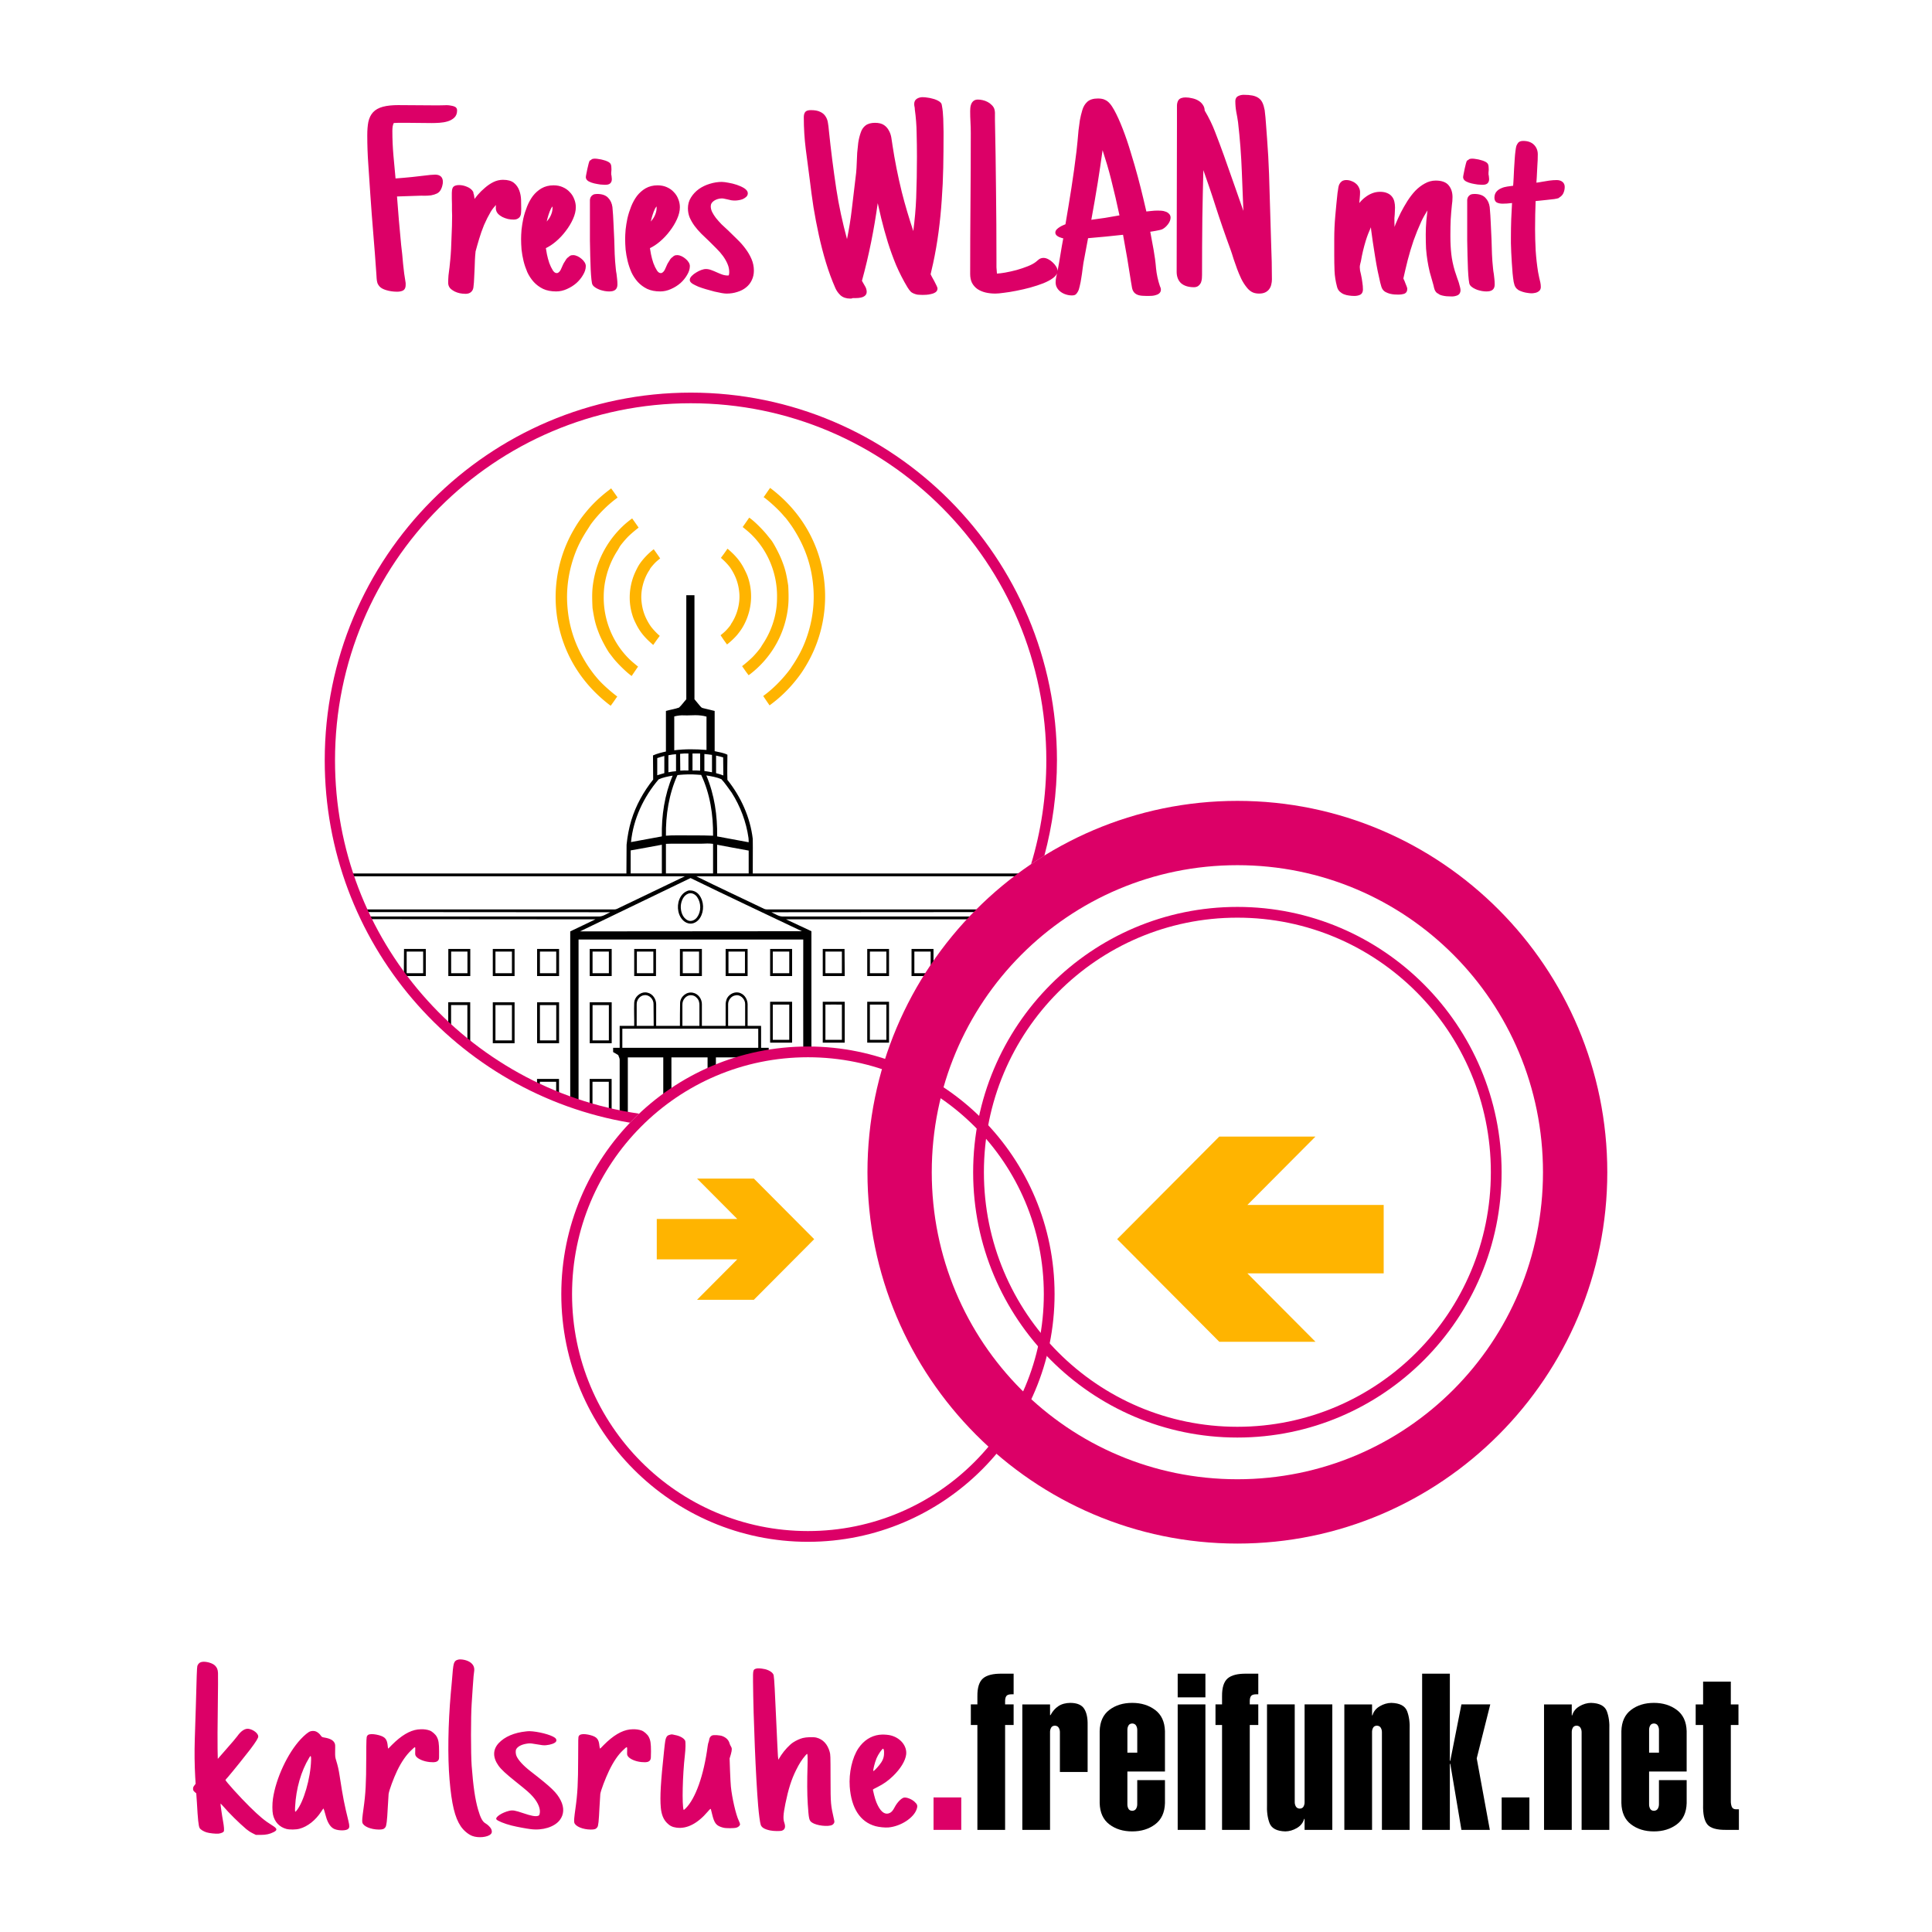 <?xml version="1.0" encoding="UTF-8" standalone="no"?>
<!-- Created with Inkscape (http://www.inkscape.org/) -->

<svg
   xmlns:dc="http://purl.org/dc/elements/1.1/"
   xmlns:cc="http://creativecommons.org/ns#"
   xmlns:rdf="http://www.w3.org/1999/02/22-rdf-syntax-ns#"
   xmlns:svg="http://www.w3.org/2000/svg"
   xmlns="http://www.w3.org/2000/svg"
   xmlns:xlink="http://www.w3.org/1999/xlink"
   xmlns:sodipodi="http://sodipodi.sourceforge.net/DTD/sodipodi-0.dtd"
   xmlns:inkscape="http://www.inkscape.org/namespaces/inkscape"
   width="283.465"
   height="283.465"
   id="svg3058"
   version="1.1"
   inkscape:version="0.91 r13725"
   inkscape:export-filename="/tmp/test.png"
   inkscape:export-xdpi="317.5"
   inkscape:export-ydpi="317.5"
   sodipodi:docname="freifunk_karlsruhe_logo Hotspot.svg">
  <title
     id="title4516">Freifunk Karlsruhe Logo</title>
  <defs
     id="defs3060" />
  <sodipodi:namedview
     id="base"
     pagecolor="#ffffff"
     bordercolor="#666666"
     borderopacity="1.0"
     inkscape:pageopacity="0.0"
     inkscape:pageshadow="2"
     inkscape:zoom="1"
     inkscape:cx="130.82585"
     inkscape:cy="236.93402"
     inkscape:document-units="mm"
     inkscape:current-layer="g3602"
     showgrid="false"
     units="mm"
     inkscape:window-width="1440"
     inkscape:window-height="855"
     inkscape:window-x="2"
     inkscape:window-y="0"
     inkscape:window-maximized="0"
     inkscape:snap-bbox="true"
     inkscape:bbox-paths="true"
     inkscape:bbox-nodes="true"
     inkscape:snap-bbox-edge-midpoints="true"
     inkscape:snap-bbox-midpoints="true"
     inkscape:snap-global="false"
     showguides="true"
     inkscape:guide-bbox="true" />
  <g
     inkscape:label="Ebene 1"
     inkscape:groupmode="layer"
     id="layer1"
     transform="translate(0,-768.898)">
    <g
       id="g3602"
       transform="translate(0,2.989)">
      <g
         transform="translate(0.427,2)"
         id="g3825">
        <g
           id="g3811">
          <path
             style="fill:#000000;fill-opacity:1"
             id="f-6-9-0-6"
             d="m 142.976,1032.389 4.067,0 0,-15.386 1.25,0 0,-3.022 -1.25,0 0,-0.355 c -0.011,-0.386 0.044,-0.671 0.169,-0.855 0.124,-0.184 0.388,-0.276 0.793,-0.274 l 0.289,0 0,-3.022 -1.698,0 c -1.3,-0.023 -2.231,0.208 -2.794,0.691 -0.563,0.484 -0.838,1.357 -0.825,2.621 l 0,1.194 -0.962,0 0,3.022 0.962,0 0,15.386 z"
             inkscape:connector-curvature="0" />
          <path
             style="fill:#000000;fill-opacity:1"
             id="r-7-6-2-4"
             d="m 153.636,1013.982 -4.067,0 0,18.408 4.067,0 0,-14.324 c -0.008,-0.237 0.045,-0.455 0.149,-0.652 0.104,-0.197 0.29,-0.302 0.558,-0.314 0.27,0.012 0.461,0.117 0.575,0.314 0.113,0.197 0.168,0.414 0.165,0.652 l 0,5.826 4.067,0 0,-6.92 c 0.021,-1.006 -0.149,-1.791 -0.508,-2.355 -0.36,-0.564 -1.033,-0.851 -2.021,-0.86 -0.7,0.01 -1.286,0.164 -1.759,0.478 -0.472,0.314 -0.859,0.755 -1.16,1.322 l -0.064,0 0,-1.575 z"
             inkscape:connector-curvature="0" />
          <path
             style="fill:#000000;fill-opacity:1"
             id="e-4-4-4-1"
             d="m 160.919,1028.466 c 0.036,1.383 0.508,2.421 1.413,3.112 0.906,0.692 2.026,1.037 3.361,1.037 1.322,0 2.444,-0.345 3.364,-1.037 0.921,-0.691 1.402,-1.729 1.441,-3.112 l 0,-3.379 -4.067,0 0,3.54 c 0,0.238 -0.051,0.455 -0.165,0.652 -0.113,0.197 -0.305,0.302 -0.575,0.314 -0.269,-0.012 -0.455,-0.117 -0.558,-0.314 -0.104,-0.197 -0.153,-0.415 -0.149,-0.652 l 0,-4.799 5.513,0 0,-5.922 c -0.04,-1.383 -0.52,-2.421 -1.441,-3.112 -0.921,-0.691 -2.042,-1.037 -3.364,-1.037 -1.335,0 -2.455,0.346 -3.361,1.037 -0.906,0.692 -1.377,1.729 -1.413,3.112 l 0,10.56 z m 4.067,-7.402 0,-3.318 c -0.008,-0.237 0.045,-0.455 0.149,-0.652 0.104,-0.197 0.29,-0.302 0.558,-0.314 0.27,0.012 0.461,0.117 0.575,0.314 0.113,0.197 0.168,0.415 0.165,0.652 l 0,3.318 -1.446,0 z"
             inkscape:connector-curvature="0" />
          <path
             style="fill:#000000;fill-opacity:1"
             id="i-0-3-8-3"
             d="m 176.432,1032.389 0,-18.408 -4.067,0 0,18.408 4.067,0 z m 0,-19.442 0,-3.472 -4.067,0 0,3.472 4.067,0 z"
             inkscape:connector-curvature="0" />
          <use
             style="fill:#000000;fill-opacity:1"
             xlink:href="#f-6-9-0-6"
             id="f2-5-9-6-6"
             transform="translate(35.897,0)"
             x="0"
             y="0"
             width="243"
             height="234" />
          <path
             style="fill:#000000;fill-opacity:1"
             id="u-9-5-5-1"
             d="m 190.984,1032.389 4.067,0 0,-18.408 -4.067,0 0,14.324 c 0.008,0.237 -0.045,0.455 -0.149,0.652 -0.104,0.197 -0.29,0.302 -0.558,0.314 -0.27,-0.012 -0.461,-0.117 -0.575,-0.314 -0.113,-0.197 -0.168,-0.414 -0.165,-0.652 l 0,-14.324 -4.067,0 0,14.613 c -0.05,1.096 0.074,2.031 0.372,2.806 0.298,0.774 1.071,1.179 2.318,1.214 0.575,-0.01 1.139,-0.171 1.691,-0.494 0.552,-0.324 0.908,-0.77 1.068,-1.338 l 0.064,0 0,1.607 z"
             inkscape:connector-curvature="0" />
          <use
             style="fill:#000000;fill-opacity:1"
             xlink:href="#u-9-5-5-1"
             id="n-6-7-0-0"
             transform="matrix(-1,0,0,-1,391.867,2046.371)"
             x="0"
             y="0"
             width="243"
             height="234" />
          <path
             style="fill:#000000;fill-opacity:1"
             id="k-5-4-9-3"
             d="m 212.297,1032.389 0,-9.687 0.064,0 1.635,9.687 4.167,0 -1.923,-10.491 1.987,-7.917 -4.231,0 -1.635,8.271 -0.064,0 0,-12.777 -4.067,0 0,22.914 4.067,0 z"
             inkscape:connector-curvature="0" />
          <path
             style="fill:#000000;fill-opacity:1"
             id=".-5-9-0-2"
             d="m 223.967,1032.389 0,-4.76 -4.067,0 0,4.76 4.067,0 z"
             inkscape:connector-curvature="0" />
          <use
             style="fill:#000000;fill-opacity:1"
             xlink:href="#u-9-5-5-1"
             id="n2-6-1-0-7"
             transform="matrix(-1,0,0,-1,421.166,2046.371)"
             x="0"
             y="0"
             width="243"
             height="234" />
          <use
             style="fill:#000000;fill-opacity:1"
             xlink:href="#e-4-4-4-1"
             id="e2-4-4-6-0"
             transform="translate(76.545,0)"
             x="0"
             y="0"
             width="243"
             height="234" />
          <path
             style="fill:#000000;fill-opacity:1"
             id="t-1-5-1-5"
             d="m 253.522,1010.634 -4.067,0 0,3.348 -1.09,0 0,3.022 1.09,0 0,11.656 c -0.04,1.394 0.167,2.369 0.62,2.926 0.453,0.557 1.388,0.825 2.806,0.804 l 1.826,0 0,-3.022 -0.481,0 c -0.296,-0.017 -0.489,-0.153 -0.581,-0.41 -0.091,-0.258 -0.133,-0.539 -0.124,-0.845 l 0,-11.109 1.122,0 0,-3.022 -1.122,0 0,-3.348 z"
             inkscape:connector-curvature="0" />
        </g>
        <path
           style="fill:#dc0067;fill-opacity:1"
           id="path55392-0-6-4-4"
           d="m 140.61,1032.389 0,-4.76 -4.067,0 0,4.76 4.067,0 z"
           inkscape:connector-curvature="0" />
        <path
           sodipodi:nodetypes="ccccccccccccccccccccccccccccscccccccccccccccccsccscccccccccccccccccccccccccccccccccccccccccccscccccccccccccccccccccccccscccccccccccccccccccccccccccccccccccccccccccccccccccccccccccccccccccccccccccccccccsccccccccccccccccccccccccccccccccccccccccccccccccccccc"
           style="display:inline;fill:#dc0067;fill-opacity:1"
           inkscape:connector-curvature="0"
           id="path3151"
           d="m 67.121,1007.377 c -0.118,0 -0.226,0.012 -0.312,0.031 -0.34,0.073 -0.552,0.254 -0.656,0.625 -0.089,0.303 -0.193,1.289 -0.25,2.219 -0.032,0.486 -0.135,1.43 -0.188,2.062 -0.402,4.602 -0.475,9.266 -0.187,12.687 0.308,3.636 0.779,5.585 1.656,6.875 0.418,0.611 1.087,1.182 1.687,1.406 0.872,0.329 2.223,0.194 2.688,-0.25 0.209,-0.193 0.224,-0.437 0.094,-0.75 -0.11,-0.261 -0.52,-0.661 -0.844,-0.844 -0.434,-0.24 -0.739,-0.803 -1.094,-2.031 -0.444,-1.541 -0.713,-3.444 -0.938,-6.406 -0.131,-1.714 -0.131,-7.338 0,-9.125 0.047,-0.674 0.114,-1.727 0.156,-2.375 0.042,-0.648 0.099,-1.416 0.125,-1.688 0.032,-0.272 0.073,-0.625 0.094,-0.781 0.063,-0.616 -0.243,-1.103 -0.906,-1.406 -0.329,-0.153 -0.772,-0.243 -1.125,-0.25 z m -37.688,0.344 c -0.14,6e-4 -0.256,0.035 -0.375,0.062 -0.219,0.052 -0.453,0.296 -0.531,0.562 -0.063,0.225 -0.104,1.596 -0.219,5.875 -0.047,1.635 -0.13,3.841 -0.156,4.875 -0.058,1.912 -0.037,3.729 0.062,5.531 l 0.062,1 -0.188,0.25 c -0.151,0.193 -0.188,0.286 -0.188,0.469 0,0.204 0.01,0.265 0.219,0.469 l 0.25,0.219 0.094,1.344 c 0.136,2.429 0.229,3.442 0.406,3.75 0.12,0.209 0.561,0.489 1,0.625 0.413,0.131 1.405,0.234 1.781,0.188 0.366,-0.047 0.687,-0.187 0.75,-0.312 0.089,-0.162 0.037,-0.743 -0.094,-1.469 -0.167,-0.888 -0.406,-2.594 -0.375,-2.625 0.01,-0.01 0.161,0.135 0.344,0.344 0.94,1.092 2.34,2.471 3.438,3.406 0.246,0.209 0.608,0.448 0.906,0.594 l 0.5,0.25 0.688,0 c 0.81,0 1.332,-0.119 1.906,-0.406 0.606,-0.303 0.554,-0.525 -0.219,-1 -1.087,-0.669 -1.845,-1.308 -3.312,-2.75 -1.39,-1.369 -3.531,-3.739 -3.531,-3.906 0,-0.031 0.182,-0.213 0.375,-0.438 0.7,-0.81 2.67,-3.268 3.25,-4.031 0.867,-1.149 1.188,-1.687 1.188,-1.906 0,-0.455 -0.706,-1.01 -1.406,-1.125 -0.533,-0.084 -1.118,0.3 -1.656,1.062 -0.136,0.199 -0.842,1.034 -1.563,1.844 l -1.312,1.5 -0.031,-1.469 c -0.021,-0.852 -0.005,-3.398 0.031,-6.062 0.036,-2.529 0.047,-4.806 0.031,-5.062 -0.026,-0.522 -0.145,-0.801 -0.438,-1.094 -0.335,-0.331 -1.079,-0.566 -1.687,-0.562 z m 81.375,0.969 c -0.1,0 -0.198,0.017 -0.25,0.031 -0.507,0.131 -0.516,0.208 -0.5,1.938 0.047,5.282 0.41,14.149 0.75,18.156 0.11,1.327 0.265,2.452 0.375,2.812 0.12,0.392 0.513,0.661 1.375,0.844 0.512,0.11 1.489,0.125 1.75,0.031 0.444,-0.157 0.553,-0.55 0.344,-1.156 -0.204,-0.59 -0.162,-1.209 0.156,-2.812 0.434,-2.126 0.883,-3.543 1.562,-4.906 0.502,-1.008 0.832,-1.514 1.375,-2.156 0.204,-0.24 0.239,-0.266 0.281,-0.188 0.031,0.058 0.063,0.664 0.031,1.688 -0.068,2.231 -0.068,4.094 0.031,5.625 0.151,2.246 0.202,2.426 0.625,2.719 0.663,0.455 2.368,0.652 2.969,0.344 0.084,-0.042 0.203,-0.151 0.25,-0.25 0.073,-0.151 0.084,-0.202 0.031,-0.438 -0.512,-2.33 -0.526,-2.212 -0.531,-6.219 -0.005,-3.333 -0.015,-3.416 -0.125,-3.812 -0.308,-1.107 -0.976,-1.853 -1.969,-2.094 -0.439,-0.104 -1.478,-0.068 -1.969,0.062 -0.439,0.115 -0.973,0.348 -1.437,0.656 -0.502,0.324 -1.285,1.165 -1.75,1.875 l -0.406,0.656 -0.062,-0.531 c -0.026,-0.277 -0.12,-2.29 -0.219,-4.5 -0.235,-5.224 -0.312,-6.785 -0.406,-7.344 -0.068,-0.376 -0.587,-0.734 -1.25,-0.906 -0.278,-0.07 -0.732,-0.13 -1.031,-0.125 z m -49.469,8.938 c -0.155,0 -0.315,0.01 -0.469,0.031 -1.175,0.151 -2.423,0.881 -3.813,2.281 -0.287,0.293 -0.51,0.531 -0.531,0.531 -0.016,0 -0.042,-0.161 -0.062,-0.375 -0.089,-1.003 -0.367,-1.338 -1.281,-1.594 -0.512,-0.141 -1.093,-0.209 -1.406,-0.125 -0.204,0.052 -0.26,0.109 -0.344,0.25 -0.094,0.167 -0.115,0.314 -0.125,3.281 -0.01,3.647 -0.082,5.123 -0.406,7.406 -0.172,1.222 -0.229,1.796 -0.156,2.031 0.183,0.549 1.236,0.984 2.406,1 0.569,0 0.765,-0.067 0.969,-0.344 0.151,-0.199 0.25,-0.906 0.344,-2.844 0.047,-0.93 0.104,-1.859 0.125,-2.031 0.084,-0.559 0.707,-2.267 1.25,-3.406 0.637,-1.322 1.342,-2.321 2.062,-3 0.648,-0.606 0.609,-0.637 0.594,0.062 -0.016,0.538 -0.016,0.604 0.094,0.781 0.256,0.407 1.122,0.786 2,0.875 0.794,0.078 1.171,0 1.344,-0.344 0.073,-0.131 0.062,-0.351 0.062,-1.219 -0.005,-1.175 -0.067,-1.649 -0.344,-2.156 -0.193,-0.355 -0.686,-0.781 -1.031,-0.906 -0.372,-0.141 -0.816,-0.196 -1.281,-0.188 z m 31.062,0 c -0.155,0 -0.283,0.01 -0.438,0.031 -1.175,0.151 -2.423,0.881 -3.812,2.281 -0.287,0.293 -0.51,0.531 -0.531,0.531 -0.016,0 -0.073,-0.161 -0.094,-0.375 -0.089,-1.003 -0.367,-1.338 -1.281,-1.594 -0.512,-0.141 -1.062,-0.209 -1.375,-0.125 -0.204,0.052 -0.291,0.109 -0.375,0.25 -0.094,0.167 -0.083,0.314 -0.094,3.281 -0.01,3.647 -0.082,5.123 -0.406,7.406 -0.172,1.222 -0.229,1.796 -0.156,2.031 0.183,0.549 1.236,0.984 2.406,1 0.569,0 0.765,-0.067 0.969,-0.344 0.151,-0.199 0.218,-0.906 0.312,-2.844 0.047,-0.93 0.104,-1.859 0.125,-2.031 0.084,-0.559 0.738,-2.267 1.281,-3.406 0.637,-1.322 1.31,-2.321 2.031,-3 0.648,-0.606 0.641,-0.637 0.625,0.062 -0.016,0.538 -0.016,0.604 0.094,0.781 0.256,0.407 1.091,0.786 1.969,0.875 0.794,0.078 1.171,0 1.344,-0.344 0.073,-0.131 0.094,-0.351 0.094,-1.219 -0.005,-1.175 -0.067,-1.649 -0.344,-2.156 -0.193,-0.355 -0.686,-0.781 -1.031,-0.906 -0.372,-0.141 -0.847,-0.196 -1.313,-0.188 z m -46.969,0.25 c -0.101,10e-4 -0.19,0.015 -0.344,0.062 -0.277,0.089 -0.842,0.55 -1.406,1.156 -1.907,2.043 -3.624,5.725 -4.062,8.719 -0.11,0.752 -0.11,1.806 0,2.312 0.235,1.087 0.94,1.848 1.969,2.125 0.481,0.125 1.405,0.115 1.937,-0.031 1.17,-0.313 2.357,-1.241 3.188,-2.531 0.157,-0.24 0.297,-0.438 0.312,-0.438 0.032,0 0.176,0.44 0.375,1.188 0.256,0.951 0.707,1.629 1.281,1.844 0.674,0.256 1.697,0.225 1.969,-0.031 0.209,-0.193 0.235,-0.378 0.031,-1.219 -0.58,-2.361 -0.775,-3.292 -1.281,-6.594 -0.136,-0.883 -0.249,-1.399 -0.5,-2.219 -0.146,-0.486 -0.167,-0.534 -0.156,-1.438 0.016,-0.878 0.021,-0.932 -0.094,-1.156 -0.193,-0.397 -0.659,-0.645 -1.469,-0.781 -0.35,-0.063 -0.39,-0.077 -0.531,-0.281 -0.209,-0.308 -0.536,-0.573 -0.844,-0.656 -0.162,-0.042 -0.274,-0.033 -0.375,-0.031 z m 31.813,0.031 c -0.177,0 -0.325,0.017 -0.469,0.031 -1.755,0.178 -3.148,0.778 -4.031,1.719 -0.883,0.946 -0.893,2.1 -0.031,3.312 0.407,0.564 1.053,1.168 2.562,2.375 1.614,1.29 1.999,1.623 2.469,2.156 0.81,0.914 1.183,1.878 1,2.562 -0.052,0.199 -0.098,0.234 -0.281,0.281 -0.366,0.099 -0.955,-0.01 -2.125,-0.406 -1.233,-0.418 -1.54,-0.464 -2.062,-0.344 -1.04,0.245 -2.074,0.921 -1.875,1.25 0.131,0.209 1.174,0.645 2.219,0.906 0.888,0.22 2.186,0.453 2.812,0.531 1.755,0.23 3.508,-0.32 4.281,-1.344 0.606,-0.799 0.663,-1.82 0.125,-2.875 -0.58,-1.149 -1.334,-1.873 -4.438,-4.281 -1.055,-0.82 -1.754,-1.592 -2.031,-2.188 -0.146,-0.303 -0.177,-0.801 -0.062,-1.031 0.204,-0.392 0.763,-0.692 1.5,-0.812 0.46,-0.073 0.55,-0.078 1.188,0.031 1.149,0.199 1.337,0.219 1.687,0.188 0.71,-0.063 1.312,-0.291 1.469,-0.531 0.115,-0.178 0.053,-0.406 -0.156,-0.562 -0.594,-0.453 -2.51,-0.937 -3.75,-0.969 z m 20.906,0.469 c -0.119,0 -0.195,0.034 -0.312,0.062 -0.282,0.068 -0.411,0.166 -0.531,0.438 -0.104,0.23 -0.161,0.527 -0.312,2 -0.475,4.456 -0.615,6.662 -0.469,8.25 0.094,1.024 0.389,1.728 0.906,2.25 0.392,0.402 0.79,0.609 1.406,0.688 1.525,0.204 3.094,-0.609 4.594,-2.375 0.334,-0.392 0.406,-0.427 0.438,-0.344 0.021,0.052 0.093,0.374 0.187,0.75 0.324,1.348 0.601,1.702 1.625,1.969 0.413,0.11 1.598,0.099 1.938,0 0.287,-0.084 0.531,-0.307 0.531,-0.5 0,-0.078 -0.088,-0.328 -0.188,-0.531 -0.423,-0.872 -0.989,-3.344 -1.156,-5 -0.026,-0.287 -0.094,-1.32 -0.125,-2.312 l -0.062,-1.812 0.188,-0.625 c 0.183,-0.674 0.167,-0.905 0,-1.156 -0.052,-0.078 -0.151,-0.265 -0.188,-0.406 -0.125,-0.496 -0.483,-0.869 -1.062,-1.094 -0.355,-0.136 -1.26,-0.193 -1.5,-0.094 -0.24,0.099 -0.401,0.338 -0.438,0.625 -0.016,0.136 -0.052,0.302 -0.094,0.375 -0.036,0.073 -0.094,0.322 -0.125,0.562 -0.564,4.294 -1.787,7.725 -3.25,9.156 -0.188,0.183 -0.266,0.24 -0.281,0.188 -0.251,-0.69 -0.152,-5.085 0.188,-8.031 0.104,-0.872 0.131,-1.932 0.031,-2.125 -0.193,-0.371 -0.795,-0.692 -1.469,-0.812 -0.217,-0.039 -0.35,-0.09 -0.469,-0.094 z m 30.813,0.031 c -0.146,0 -0.289,0.014 -0.406,0.031 -1.212,0.162 -2.258,0.835 -3.031,1.969 -0.919,1.358 -1.422,3.635 -1.281,5.625 0.225,3.176 1.535,5.196 3.781,5.812 0.517,0.141 1.42,0.234 1.906,0.188 1.787,-0.162 3.676,-1.381 4.125,-2.656 0.183,-0.528 0.126,-0.728 -0.313,-1.125 -0.434,-0.392 -1.202,-0.683 -1.562,-0.594 -0.381,0.099 -0.962,0.685 -1.344,1.406 -0.251,0.486 -0.447,0.713 -0.719,0.844 -0.627,0.303 -1.228,-0.059 -1.75,-1.094 -0.308,-0.606 -0.478,-1.179 -0.719,-2.281 -0.021,-0.094 0.087,-0.14 0.688,-0.438 0.867,-0.439 1.524,-0.894 2.25,-1.594 1.123,-1.081 1.833,-2.263 1.938,-3.188 0.136,-1.222 -0.824,-2.416 -2.25,-2.781 -0.353,-0.09 -0.875,-0.135 -1.313,-0.125 z m 0.188,2.062 c 0.026,0 0.062,0.083 0.094,0.188 0.042,0.115 0.047,0.369 0.031,0.625 -0.026,0.538 -0.217,1.019 -0.688,1.594 -0.381,0.475 -0.828,0.922 -0.875,0.875 -0.084,-0.078 0.202,-1.243 0.469,-1.875 0.235,-0.564 0.817,-1.406 0.969,-1.406 z m -84.031,1.094 c 0.076,-0.02 0.107,0.163 0.094,0.594 -0.068,2.659 -1.106,6.194 -2.156,7.438 -0.209,0.256 -0.224,0.164 -0.188,-0.594 0.141,-2.69 0.882,-5.244 2.062,-7.188 0.094,-0.155 0.142,-0.238 0.188,-0.25 z" />
      </g>
      <g
         transform="matrix(0.832,0,0,0.832,23.813,161.285)"
         id="g3441">
        <g
           id="g4237"
           transform="translate(0,8)">
          <g
             id="g4207">
            <path
               style="fill:#000000"
               d="m 92.406,823.679 c -0.001,6.108 0.004,12.236 0,18.344 -0.439,0.481 -0.801,1.028 -1.281,1.469 -0.75,0.267 -1.548,0.373 -2.312,0.594 -0.004,2.377 0.004,4.78 0,7.156 -0.776,0.171 -1.555,0.363 -2.281,0.688 0.011,1.415 0.024,2.835 0.031,4.25 -1.694,2.129 -3.045,4.552 -3.844,7.156 -0.429,1.42 -0.697,2.87 -0.844,4.344 -0.018,1.689 -0.024,3.373 -0.031,5.062 -16.38,10e-4 -32.751,3.6e-4 -49.125,0 0.056,0.168 0.13,0.332 0.188,0.5 19.75,1.3e-4 39.501,-7.7e-4 59.25,0 -3.873,1.885 -7.782,3.712 -11.656,5.594 -0.232,0.104 -0.458,0.249 -0.719,0.25 -14.855,0.004 -29.708,10e-4 -44.562,0 0.072,0.157 0.145,0.313 0.219,0.469 14.521,0.007 29.041,0.024 43.562,0.031 -0.648,0.265 -1.244,0.737 -1.969,0.75 -13.739,-0.003 -27.479,-8.8e-4 -41.219,0 0.075,0.155 0.142,0.314 0.219,0.469 13.447,0.006 26.893,0.021 40.344,0.031 -1.473,0.721 -2.961,1.413 -4.438,2.125 -0.002,9.875 -1.3e-4,19.75 0,29.625 0.486,0.171 0.977,0.34 1.469,0.5 -5.7e-4,-9.562 -0.003,-19.127 0,-28.688 13.214,0.011 26.411,-0.032 39.625,0 -0.014,6.682 -0.005,13.373 0,20.062 0.281,-0.006 0.561,0 0.844,0 0.199,0 0.395,-0.003 0.594,0 0.002,-7.178 0.005,-14.357 0,-21.531 -1.488,-0.712 -2.98,-1.385 -4.469,-2.094 13.393,-6.5e-4 26.791,-2.6e-4 40.188,0 0.083,-0.167 0.168,-0.332 0.25,-0.5 -13.687,-10e-4 -27.372,-0.004 -41.062,0 -0.725,-0.012 -1.323,-0.483 -1.969,-0.75 14.472,-0.013 28.938,-0.026 43.406,-0.031 0.073,-0.156 0.147,-0.312 0.219,-0.469 -14.813,2.6e-4 -29.627,6.9e-4 -44.438,0 -0.335,0.007 -0.615,-0.176 -0.906,-0.312 -3.841,-1.847 -7.712,-3.64 -11.531,-5.531 19.729,7.7e-4 39.458,6e-5 59.188,0 0.058,-0.168 0.131,-0.332 0.188,-0.5 -16.469,-7e-5 -32.94,0.002 -49.406,0 -0.012,-2.033 0.033,-4.062 0,-6.094 -0.448,-3.804 -2.089,-7.425 -4.469,-10.406 -0.058,-1.472 -0.001,-2.964 0,-4.438 -0.697,-0.355 -1.496,-0.45 -2.25,-0.625 -0.001,-2.355 0.004,-4.739 0,-7.094 -0.692,-0.186 -1.372,-0.313 -2.062,-0.5 -0.267,-0.042 -0.434,-0.276 -0.594,-0.469 -0.296,-0.374 -0.596,-0.731 -0.906,-1.094 -0.004,-6.109 0.001,-12.235 0,-18.344 -0.484,-10e-4 -0.955,-10e-4 -1.438,0 z m 1.625,21.156 c 0.649,0.003 1.307,0.067 1.938,0.25 -0.018,1.959 0.01,3.915 0,5.875 -1.895,-0.148 -3.8,-0.177 -5.688,0.062 -0.001,-1.981 0.001,-3.988 0,-5.969 0.6,-0.151 1.192,-0.228 1.812,-0.188 0.647,0.025 1.288,-0.034 1.938,-0.031 z m -1.969,6.75 c 0.242,-0.008 0.476,-0.007 0.719,0 -0.001,0.999 0.001,2.001 0,3 -0.484,-0.01 -0.958,-0.018 -1.438,0.031 -0.002,-0.993 -0.025,-1.974 -0.031,-2.969 0.241,-0.03 0.508,-0.054 0.75,-0.062 z m 1.438,0 c 0.448,-0.002 0.894,-0.009 1.344,0 0.012,1.014 -0.003,2.018 0,3.031 -0.451,-0.045 -0.891,-0.035 -1.344,-0.031 0.001,-0.998 -0.001,-2.002 0,-3 z m 2.094,0.094 c 0.451,0.045 0.894,0.085 1.344,0.156 0,1.018 -0.012,2.045 0,3.062 -0.451,-0.074 -0.891,-0.165 -1.344,-0.219 -0.004,-1.009 -0.004,-1.991 0,-3 z m -5,0.031 c 0.001,0.996 -0.003,2.002 0,3 -0.452,0.033 -0.9,0.103 -1.344,0.188 -0.018,-0.999 0.016,-2.002 0,-3 0.45,-0.086 0.887,-0.16 1.344,-0.188 z m 7.062,0.25 c 0.422,0.088 0.834,0.195 1.25,0.312 0.002,1.057 0.024,2.13 0.031,3.188 -0.409,-0.171 -0.856,-0.289 -1.281,-0.406 0.004,-1.027 0,-2.067 0,-3.094 z m -9.125,0.062 c 0.011,1.001 -0.006,2.031 0,3.031 -0.423,0.125 -0.832,0.234 -1.25,0.375 0.004,-1.009 -0.001,-2.022 0,-3.031 0.412,-0.138 0.831,-0.259 1.25,-0.375 z m 4.938,3.25 c 0.52,0.014 1.039,0.064 1.562,0.094 1.57,3.331 2.14,7.059 2.094,10.719 -2.105,-0.087 -4.206,-0.039 -6.312,-0.062 -0.664,10e-4 -1.337,0.002 -2,0.062 -0.055,-3.645 0.523,-7.349 2.031,-10.688 0.348,-0.033 0.713,-0.079 1.062,-0.094 0.524,-0.023 1.043,-0.045 1.562,-0.031 z m 2.469,0.188 c 0.895,0.145 1.82,0.297 2.656,0.656 0.683,0.738 1.209,1.573 1.812,2.375 1.533,2.414 2.571,5.162 2.969,8 0.025,0.245 0.028,0.502 0.031,0.75 -1.856,-0.335 -3.711,-0.679 -5.562,-1.031 0.062,-3.654 -0.478,-7.37 -1.906,-10.75 z M 90,855.491 c -1.427,3.368 -1.979,7.075 -1.906,10.719 -1.81,0.342 -3.625,0.68 -5.438,1 0.399,-4.079 2.224,-7.962 4.875,-11.062 0.784,-0.352 1.626,-0.505 2.469,-0.656 z m 6.125,11.969 c 0.327,-0.003 0.669,0.023 1,0.062 -0.007,1.74 0,3.479 0,5.219 -2.771,0.003 -5.541,0.003 -8.312,0 0,-1.74 0.007,-3.479 0,-5.219 0.527,-0.026 1.066,-0.024 1.594,-0.031 1.582,-0.021 3.167,0.021 4.75,0 0.331,0.003 0.642,-0.029 0.969,-0.031 z m -8.031,0.219 0,5.062 c -1.837,10e-4 -3.664,0.003 -5.5,0 0,-1.353 0.003,-2.71 0,-4.062 1.837,-0.338 3.666,-0.643 5.5,-1 z m 9.75,0 c 1.85,0.358 3.709,0.692 5.562,1.031 -0.001,1.351 0,2.68 0,4.031 -1.853,0 -3.709,10e-4 -5.562,0 0,-1.692 -0.001,-3.37 0,-5.062 z m -4.688,5.875 c 6.518,3.183 13.075,6.259 19.625,9.375 -13.042,0.018 -26.085,0.015 -39.125,0.031 6.493,-3.138 13.011,-6.264 19.5,-9.406 z"
               id="path4106"
               inkscape:connector-curvature="0" />
            <path
               style="fill:#000000"
               d="m 92.844,106.844 c -0.1,0.015 -0.184,0.057 -0.281,0.094 -1.347,0.552 -1.837,2.234 -1.562,3.562 0.174,0.951 0.815,1.936 1.812,2.156 0.818,0.186 1.617,-0.323 2.031,-1 0.735,-1.196 0.695,-2.872 -0.156,-4 -0.353,-0.48 -0.941,-0.799 -1.531,-0.812 -0.098,-0.002 -0.213,-0.015 -0.312,0 z m 0.125,0.5 c 0.525,-0.086 1.043,0.229 1.344,0.656 0.725,1.034 0.744,2.537 0,3.562 -0.352,0.497 -1.033,0.834 -1.625,0.562 -0.967,-0.439 -1.315,-1.639 -1.25,-2.625 0.086,-0.835 0.469,-1.773 1.312,-2.094 0.074,-0.03 0.144,-0.05 0.219,-0.062 z"
               transform="translate(0,768.898)"
               id="path4076"
               inkscape:connector-curvature="0" />
            <path
               style="fill:#000000"
               d="m 42.625,117.156 c -0.003,1.594 -0.028,3.188 -0.031,4.781 1.289,0.006 2.584,0.004 3.875,0 -0.002,-1.594 0.002,-3.186 0,-4.781 -1.289,-0.001 -2.555,-0.001 -3.844,0 z m 0.469,0.469 2.906,0 c 0,1.273 0.001,2.539 0,3.812 l -2.906,0 c -0.002,-1.273 0,-2.539 0,-3.812 z"
               transform="translate(0,768.898)"
               id="path4072"
               inkscape:connector-curvature="0" />
            <path
               style="fill:#000000"
               d="m 50.438,117.156 c -0.003,1.594 0.003,3.188 0,4.781 1.289,0.006 2.584,0.003 3.875,0 -10e-4,-1.594 0.002,-3.186 0,-4.781 -1.289,-0.001 -2.586,-0.001 -3.875,0 z m 0.5,0.469 2.875,0 c 0,1.273 0.002,2.539 0,3.812 l -2.875,0 c -0.003,-1.273 0,-2.539 0,-3.812 z"
               transform="translate(0,768.898)"
               id="path4070"
               inkscape:connector-curvature="0" />
            <path
               style="fill:#000000"
               d="m 58.281,117.156 c -0.003,1.594 0.002,3.188 0,4.781 1.289,0.004 2.555,0.004 3.844,0 -0.003,-1.594 0.003,-3.188 0,-4.781 -1.289,-0.001 -2.555,-0.001 -3.844,0 z m 0.469,0.469 2.906,0 0,3.812 -2.906,0 c -10e-4,-1.273 0,-2.539 0,-3.812 z"
               transform="translate(0,768.898)"
               id="path4068"
               inkscape:connector-curvature="0" />
            <path
               style="fill:#000000"
               d="m 66.094,117.156 c -0.003,1.595 0.001,3.188 0,4.781 1.289,0.004 2.586,0.004 3.875,0 -0.001,-1.594 0.001,-3.186 0,-4.781 -1.289,-0.001 -2.586,-0.001 -3.875,0 z m 0.5,0.469 2.875,0 c 0,1.273 0.001,2.539 0,3.812 l -2.875,0 c -0.002,-1.273 0,-2.539 0,-3.812 z"
               transform="translate(0,768.898)"
               id="path4066"
               inkscape:connector-curvature="0" />
            <path
               style="fill:#000000"
               d="m 75.375,117.156 c -0.002,1.594 0.001,3.188 0,4.781 1.289,0.004 2.584,0.004 3.875,0 -0.001,-1.594 0.001,-3.186 0,-4.781 -1.289,-0.001 -2.586,-0.001 -3.875,0 z m 0.5,0.469 2.875,0 c 0,1.273 0.001,2.539 0,3.812 l -2.875,0 c -0.001,-1.273 0,-2.539 0,-3.812 z"
               transform="translate(0,768.898)"
               id="path4064"
               inkscape:connector-curvature="0" />
            <path
               style="fill:#000000"
               d="m 83.219,117.156 c -0.002,1.594 0.003,3.186 0,4.781 1.288,0.007 2.555,-0.003 3.844,0 0.002,-1.595 0,-3.186 0,-4.781 -1.289,-0.001 -2.555,-0.001 -3.844,0 z m 0.469,0.469 2.906,0 c 0,1.273 0.001,2.539 0,3.812 l -2.906,0 0,-3.812 z"
               transform="translate(0,768.898)"
               id="path4062"
               inkscape:connector-curvature="0" />
            <path
               style="fill:#000000"
               d="m 91.281,117.156 c -0.005,1.595 -0.001,3.186 0,4.781 1.288,0.002 2.586,-0.001 3.875,0 0.002,-1.595 0,-3.186 0,-4.781 -1.289,-0.001 -2.587,0.001 -3.875,0 z m 0.5,0.469 c 0.967,-0.001 1.908,-0.003 2.875,0 -0.003,1.273 0.006,2.539 0,3.812 -0.966,-0.003 -1.911,0.003 -2.875,0 -0.002,-1.272 0,-2.541 0,-3.812 z"
               transform="translate(0,768.898)"
               id="path4060"
               inkscape:connector-curvature="0" />
            <path
               style="fill:#000000"
               d="m 99.344,117.156 c 0,1.595 -0.003,3.186 0,4.781 1.288,-0.001 2.587,0.001 3.875,0 0,-1.597 0.006,-3.186 0,-4.781 -1.288,0.001 -2.587,-0.001 -3.875,0 z m 0.5,0.469 c 0.966,-0.002 1.939,0 2.906,0 0,1.273 0.003,2.541 0,3.812 -0.966,0.003 -1.941,-0.003 -2.906,0 -0.006,-1.273 0.003,-2.539 0,-3.812 z"
               transform="translate(0,768.898)"
               id="path4058"
               inkscape:connector-curvature="0" />
            <path
               style="fill:#000000"
               d="m 107.188,117.156 c 0,1.595 -0.003,3.186 0,4.781 1.288,-0.001 2.587,0.001 3.875,0 0,-1.597 0.006,-3.186 0,-4.781 -1.288,0.001 -2.587,-0.001 -3.875,0 z m 0.469,0.469 c 0.966,-0.003 1.939,-0.001 2.906,0 0,1.272 0.003,2.541 0,3.812 -0.966,0.002 -1.941,-0.001 -2.906,0 -0.006,-1.272 0.003,-2.539 0,-3.812 z"
               transform="translate(0,768.898)"
               id="path4056"
               inkscape:connector-curvature="0" />
            <path
               style="fill:#000000"
               d="m 116.469,117.156 c 0,1.595 -0.003,3.186 0,4.781 1.288,-0.001 2.587,0.001 3.875,0 -0.003,-1.598 -0.013,-3.186 -0.031,-4.781 -1.286,0.008 -2.558,-0.004 -3.844,0 z m 0.469,0.469 c 0.966,-0.003 1.939,-0.001 2.906,0 0,1.272 0.003,2.541 0,3.812 -0.966,0.002 -1.941,-0.001 -2.906,0 -0.006,-1.272 0.003,-2.541 0,-3.812 z"
               transform="translate(0,768.898)"
               id="path4054"
               inkscape:connector-curvature="0" />
            <path
               style="fill:#000000"
               d="m 124.312,117.156 c 0,1.595 -0.003,3.186 0,4.781 1.288,-0.001 2.555,0.003 3.844,0 -0.002,-1.595 0.006,-3.186 0,-4.781 -1.277,9.9e-4 -2.566,-9.6e-4 -3.844,0 z m 0.469,0.469 c 0.966,-0.003 1.939,-0.001 2.906,0 0,1.272 0.003,2.541 0,3.812 -0.966,0.003 -1.941,-0.003 -2.906,0 -0.006,-1.273 0.003,-2.539 0,-3.812 z"
               transform="translate(0,768.898)"
               id="path4052"
               inkscape:connector-curvature="0" />
            <path
               style="fill:#000000"
               d="m 132.125,117.156 c 0,1.595 -0.003,3.186 0,4.781 1.288,-0.001 2.587,0.001 3.875,0 -0.001,-1.597 0.012,-3.186 0,-4.781 -1.288,0.006 -2.587,-0.003 -3.875,0 z m 0.5,0.469 c 0.955,-0.003 1.918,-9.9e-4 2.875,0 0,1.272 0.003,2.541 0,3.812 -0.966,0.002 -1.909,-0.001 -2.875,0 -0.006,-1.272 0.003,-2.541 0,-3.812 z"
               transform="translate(0,768.898)"
               id="path4050"
               inkscape:connector-curvature="0" />
            <path
               style="fill:#000000"
               d="m 139.969,117.156 c 0,1.595 -0.004,3.186 0,4.781 1.288,-0.001 2.556,0.001 3.844,0 0,-1.597 0.006,-3.186 0,-4.781 -1.288,0.001 -2.556,-0.001 -3.844,0 z m 0.469,0.469 c 0.966,-0.004 1.939,-0.001 2.906,0 0,1.272 0.003,2.541 0,3.812 -0.966,0.002 -1.942,-0.001 -2.906,0 -0.006,-1.272 0.003,-2.541 0,-3.812 z"
               transform="translate(0,768.898)"
               id="path4048"
               inkscape:connector-curvature="0" />
            <path
               style="fill:#000000"
               d="m 85.188,124.812 c -0.972,-0.011 -1.914,0.828 -1.969,1.812 -0.054,1.365 0.022,2.728 0,4.094 -0.853,-0.001 -1.71,0.001 -2.562,0 -0.004,1.289 0.001,2.586 0,3.875 -0.387,-0.001 -0.771,0 -1.156,0 -0.001,0.254 -0.001,0.493 0,0.75 0.312,0.164 0.602,0.351 0.906,0.531 0.075,0.3 0.279,0.555 0.25,0.875 -0.005,3.109 -0.001,6.229 0,9.344 0.478,0.095 0.956,0.166 1.438,0.25 -2.2e-4,-3.354 -8e-4,-6.711 0,-10.062 l 6.25,0 c 0.001,2.591 4.4e-4,5.187 0,7.781 0.462,-0.348 0.961,-0.671 1.438,-1 -1.7e-4,-2.261 -5.4e-4,-4.523 0,-6.781 l 6.375,0 c 5.1e-4,1.051 -8e-5,2.104 0,3.156 0.484,-0.222 0.975,-0.452 1.469,-0.656 1.8e-4,-0.833 -6e-4,-1.667 0,-2.5 l 6.531,0 c 3e-5,0.135 -3e-5,0.271 0,0.406 0.496,-0.116 0.997,-0.245 1.5,-0.344 0.059,-0.179 0.137,-0.344 0.156,-0.531 0.37,-0.2 0.741,-0.391 1.125,-0.562 -0.004,-0.225 0,-0.434 0,-0.656 l -1.344,0 c -0.001,-1.289 0.003,-2.586 0,-3.875 -0.789,0 -1.588,0.003 -2.375,0 -0.004,-1.276 0,-2.538 0,-3.812 -0.013,-0.793 -0.468,-1.624 -1.219,-1.938 -0.874,-0.421 -1.952,0.06 -2.406,0.875 -0.175,0.378 -0.259,0.801 -0.25,1.219 0.004,1.224 0.001,2.431 0,3.656 l -4.188,0 c -0.004,-1.273 0.003,-2.539 0,-3.812 0.012,-0.937 -0.645,-1.86 -1.594,-2.031 -1.099,-0.238 -2.196,0.678 -2.25,1.781 -0.039,1.353 -0.017,2.71 -0.031,4.062 -1.401,0.002 -2.787,-0.001 -4.188,0 -0.007,-1.275 0.003,-2.536 0,-3.812 -0.001,-0.899 -0.594,-1.827 -1.5,-2.031 -0.138,-0.038 -0.267,-0.061 -0.406,-0.062 z m -0.188,0.5 c 0.885,-0.123 1.658,0.731 1.625,1.594 0.01,1.27 0.03,2.542 0.031,3.812 -0.998,0.001 -2.002,0.001 -3,0 0.001,-1.272 -0.01,-2.541 0,-3.812 -0.016,-0.754 0.565,-1.534 1.344,-1.594 z m 8.188,0 c 0.396,-0.006 0.804,0.157 1.062,0.469 0.351,0.323 0.48,0.816 0.469,1.281 -0.002,1.225 0.001,2.431 0,3.656 l -3,0 c -0.004,-1.228 0.001,-2.459 0,-3.688 -0.012,-0.45 0.117,-0.891 0.438,-1.219 0.254,-0.311 0.635,-0.494 1.031,-0.5 z m 8.219,0 c 0.763,0.064 1.398,0.824 1.375,1.594 0.007,1.273 0,2.539 0,3.812 l -3,0 c 0.003,-1.275 -0.013,-2.538 0,-3.812 -0.009,-0.729 0.561,-1.477 1.312,-1.562 0.113,-0.021 0.204,-0.041 0.312,-0.031 z M 81.125,131.219 c 7.99,0 15.979,0.003 23.969,0 0.008,1.127 -0.004,2.247 0,3.375 -7.991,0.003 -15.977,0.003 -23.969,0 0.003,-1.128 -0.006,-2.248 0,-3.375 z"
               transform="translate(0,768.898)"
               id="path4020"
               inkscape:connector-curvature="0" />
            <path
               style="fill:#000000"
               d="m 107.188,126.469 c 0,2.401 -0.003,4.817 0,7.219 1.288,-0.001 2.586,0.003 3.875,0 0.001,-2.4 -0.001,-4.819 0,-7.219 -1.289,-0.002 -2.586,0 -3.875,0 z m 0.469,0.5 c 0.966,0 1.941,-0.004 2.906,0 -0.001,2.076 0.003,4.142 0,6.219 -0.966,0.002 -1.941,-0.001 -2.906,0 -0.004,-2.078 0,-4.141 0,-6.219 z"
               transform="translate(0,768.898)"
               id="path4012"
               inkscape:connector-curvature="0" />
            <path
               style="fill:#000000"
               d="m 116.469,126.469 c 0,2.401 -0.004,4.819 0,7.219 1.288,-0.001 2.586,0.003 3.875,0 0.001,-2.4 -0.001,-4.819 0,-7.219 -1.289,-0.004 -2.586,0 -3.875,0 z m 0.469,0.5 c 0.967,0.003 1.938,-0.017 2.906,0 -0.01,2.075 0.006,4.144 0,6.219 -0.966,0.002 -1.941,-0.001 -2.906,0 -0.005,-2.078 0,-4.141 0,-6.219 z"
               transform="translate(0,768.898)"
               id="path4010"
               inkscape:connector-curvature="0" />
            <path
               style="fill:#000000"
               d="m 124.312,126.469 c 0,2.401 -0.003,4.817 0,7.219 1.288,-0.001 2.556,0.001 3.844,0 0.002,-2.401 -0.001,-4.819 0,-7.219 -1.279,-0.002 -2.565,-2e-5 -3.844,0 z m 0.469,0.5 c 0.966,0 1.941,-0.004 2.906,0 -0.001,2.076 0.003,4.142 0,6.219 -0.966,0.003 -1.941,-0.003 -2.906,0 -0.005,-2.079 0,-4.141 0,-6.219 z"
               transform="translate(0,768.898)"
               id="path4008"
               inkscape:connector-curvature="0" />
            <path
               style="fill:#000000"
               d="m 132.113,895.356 c 0,2.401 -0.003,4.819 0,7.219 0.114,-9e-5 0.229,5e-5 0.344,0 0.209,-0.164 0.418,-0.333 0.625,-0.5 -0.156,-1e-5 -0.311,-1.6e-4 -0.469,0 -0.004,-2.078 0,-4.141 0,-6.219 0.966,0 1.908,-0.006 2.875,0 -0.002,1.399 -6.5e-4,2.793 0,4.188 0.165,-0.147 0.336,-0.288 0.5,-0.438 -3.5e-4,-1.418 -5.9e-4,-2.837 0,-4.25 -1.289,-0.002 -2.586,0 -3.875,0 z"
               id="path4006"
               inkscape:connector-curvature="0" />
            <path
               style="fill:#000000"
               d="m 139.957,895.356 c 0,0.104 1e-5,0.208 0,0.312 0.095,-0.103 0.187,-0.209 0.281,-0.312 -0.094,2e-5 -0.187,0 -0.281,0 z"
               id="path4004"
               inkscape:connector-curvature="0" />
            <path
               style="fill:#000000"
               d="m 46.082,895.45 c 0.125,0.136 0.249,0.271 0.375,0.406 -7.5e-5,-0.135 8.4e-5,-0.271 0,-0.406 -0.126,-1e-4 -0.25,8e-5 -0.375,0 z"
               id="path4002"
               inkscape:connector-curvature="0" />
            <path
               style="fill:#000000"
               d="m 50.425,895.45 c -8.96e-4,1.434 -1.75e-4,2.873 0,4.312 0.164,0.148 0.334,0.291 0.5,0.438 l 0,-4.25 2.875,0 0,6.219 -0.562,0 c 0.214,0.172 0.44,0.331 0.656,0.5 0.135,-8e-5 0.271,10e-5 0.406,0 0.002,-2.4 0.002,-4.819 0,-7.219 -1.289,-0.001 -2.586,-0.001 -3.875,0 z"
               id="path4000"
               inkscape:connector-curvature="0" />
            <path
               style="fill:#000000"
               d="m 58.281,126.562 c -10e-4,2.4 -10e-4,4.819 0,7.219 1.289,0.001 2.555,0.001 3.844,0 0.002,-2.4 0.002,-4.819 0,-7.219 -1.289,-0.001 -2.555,-0.001 -3.844,0 z m 0.469,0.5 2.906,0 0,6.219 -2.906,0 0,-6.219 z"
               transform="translate(0,768.898)"
               id="path3998"
               inkscape:connector-curvature="0" />
            <path
               style="fill:#000000"
               d="m 66.094,126.562 c -0.001,2.4 -0.001,4.819 0,7.219 1.289,0.001 2.586,0.001 3.875,0 0.001,-2.4 0.001,-4.819 0,-7.219 -1.289,-0.001 -2.586,-0.001 -3.875,0 z m 0.5,0.5 2.875,0 0,6.219 -2.875,0 0,-6.219 z"
               transform="translate(0,768.898)"
               id="path3996"
               inkscape:connector-curvature="0" />
            <path
               style="fill:#000000"
               d="m 75.375,126.562 c -0.001,2.4 -0.001,4.819 0,7.219 1.289,0.001 2.586,0.001 3.875,0 0.001,-2.4 0.001,-4.819 0,-7.219 -1.289,-0.001 -2.586,-0.001 -3.875,0 z m 0.5,0.5 2.875,0 0,6.219 -2.875,0 0,-6.219 z"
               transform="translate(0,768.898)"
               id="path3994"
               inkscape:connector-curvature="0" />
            <path
               style="fill:#000000"
               d="m 66.082,908.981 c -2.4e-4,0.405 3e-5,0.813 0,1.219 0.165,0.077 0.334,0.143 0.5,0.219 2.5e-4,-0.313 -4.5e-4,-0.624 0,-0.938 0.966,0.001 1.909,0.001 2.875,0 10e-4,0.72 -9e-5,1.438 0,2.156 0.168,0.067 0.331,0.153 0.5,0.219 1.7e-4,-0.959 4e-4,-1.919 0,-2.875 l -3.875,0 z"
               id="path3978"
               inkscape:connector-curvature="0" />
            <path
               style="fill:#000000"
               d="m 75.363,908.981 c -6.5e-4,1.558 -2.4e-4,3.123 0,4.688 0.169,0.049 0.331,0.109 0.5,0.156 -7.4e-4,-1.447 -0.002,-2.892 0,-4.344 0.966,0.001 1.909,0.001 2.875,0 0.002,1.702 9.5e-4,3.395 0,5.094 0.164,0.038 0.335,0.057 0.5,0.094 -2.2e-4,-1.896 7.9e-4,-3.797 0,-5.688 l -3.875,0 z"
               id="path5819"
               inkscape:connector-curvature="0" />
          </g>
          <path
             style="color:#000000;font-style:normal;font-variant:normal;font-weight:normal;font-stretch:normal;font-size:medium;line-height:normal;font-family:sans-serif;text-indent:0;text-align:start;text-decoration:none;text-decoration-line:none;letter-spacing:normal;word-spacing:normal;text-transform:none;direction:ltr;block-progression:tb;writing-mode:lr-tb;baseline-shift:baseline;text-anchor:start;display:inline;overflow:visible;visibility:visible;fill:#dc0067;fill-opacity:1;fill-rule:nonzero;stroke:none;enable-background:accumulate"
             d="m 93.207,787.95 c -35.655,0 -64.562,29.045 -64.562,64.844 0,32.133 23.289,58.781 53.844,63.906 0.521,-0.545 1.046,-1.077 1.594,-1.594 -30.324,-4.431 -53.625,-30.628 -53.625,-62.312 0,-34.795 28.107,-62.969 62.75,-62.969 34.643,0 62.688,28.174 62.688,62.969 0,6.374 -0.936,12.514 -2.688,18.312 0.768,-0.52 1.553,-1.012 2.344,-1.5 1.433,-5.366 2.219,-10.992 2.219,-16.812 0,-35.799 -28.907,-64.844 -64.563,-64.844 z"
             id="path6989"
             inkscape:connector-curvature="0"
             sodipodi:nodetypes="ssccsssccss" />
          <path
             transform="translate(-33.594,561.318)"
             sodipodi:type="inkscape:offset"
             inkscape:radius="-0.40800047"
             inkscape:original="M 140.6875 242.90625 C 140.6565 242.90625 140.44594 243.20067 140.1875 243.5625 C 139.93422 243.92949 139.62406 244.37643 139.5 244.5625 C 139.37594 244.74858 139.20795 244.94832 139.15625 245 C 139.10455 245.0569 139.0625 245.10949 139.0625 245.125 C 139.0625 245.1405 139.31463 245.31933 139.59375 245.53125 C 140.73608 246.4048 142.1462 247.74628 142.875 248.625 C 143.01974 248.79557 143.14074 248.92199 143.15625 248.9375 C 143.27514 249.04608 143.98663 250.00332 144.28125 250.4375 C 146.60208 253.911 147.81417 257.49458 148.03125 261.5625 C 148.19149 264.51394 147.68416 267.56358 146.5625 270.4375 C 146.06113 271.71937 145.41044 272.96271 144.59375 274.21875 C 144.39733 274.51854 144.17153 274.84963 144.125 274.9375 C 144.0785 275.0202 143.88391 275.27281 143.6875 275.53125 C 142.50899 277.0509 141.00979 278.54987 139.5625 279.625 C 139.25753 279.84726 139.03125 280.04183 139.03125 280.0625 C 139.03125 280.0935 140.47979 282.22462 140.5625 282.3125 C 140.5884 282.3384 140.66734 282.3122 140.75 282.25 C 140.8275 282.1879 141.12711 281.96192 141.40625 281.75 C 142.85354 280.64902 144.19624 279.35918 145.34375 277.96875 C 146.35684 276.74889 146.94317 275.88599 147.6875 274.59375 C 151.21785 268.45828 151.86689 260.99072 149.4375 254.3125 C 147.81446 249.85175 144.9279 246.00337 140.9375 243.03125 C 140.83408 242.95365 140.71852 242.91142 140.6875 242.90625 z M 112.8125 242.9375 C 112.797 242.9425 112.72858 243.00562 112.65625 243.0625 C 112.58385 243.1194 112.31037 243.35057 112.03125 243.5625 C 110.58912 244.66347 109.24125 245.92206 108.09375 247.3125 C 107.08064 248.53236 106.49432 249.39526 105.75 250.6875 C 102.21964 256.82297 101.57061 264.29053 104 270.96875 C 105.62303 275.42952 108.50961 279.27788 112.5 282.25 C 112.60343 282.3275 112.71898 282.36982 112.75 282.375 C 112.7965 282.375 113.42601 281.53544 113.96875 280.71875 C 114.0928 280.53267 114.22956 280.36418 114.28125 280.3125 C 114.33295 280.2556 114.375 280.17176 114.375 280.15625 C 114.375 280.14075 114.14893 279.96192 113.875 279.75 C 112.72749 278.87646 111.29131 277.5662 110.5625 276.6875 C 110.41776 276.51693 110.29676 276.35926 110.28125 276.34375 C 110.16236 276.23517 109.45088 275.27794 109.15625 274.84375 C 106.83542 271.37025 105.62335 267.81792 105.40625 263.75 C 105.24601 260.79856 105.75335 257.74891 106.875 254.875 C 107.37637 253.59312 108.05832 252.31854 108.875 251.0625 C 109.07143 250.76271 109.26598 250.46286 109.3125 250.375 C 109.359 250.2923 109.55359 250.00845 109.75 249.75 C 110.92852 248.22518 112.42769 246.73138 113.875 245.65625 C 114.22647 245.39781 114.42175 245.22885 114.40625 245.1875 C 114.36485 245.07377 112.84869 242.9375 112.8125 242.9375 z M 137 248.125 C 136.9845 248.125 136.93189 248.19855 136.875 248.28125 C 136.50284 248.81364 135.88369 249.71079 135.65625 250.03125 C 135.51151 250.23801 135.3959 250.40107 135.40625 250.40625 C 135.94381 250.80942 136.81606 251.56088 137.28125 252.03125 C 140.03111 254.77077 141.59375 258.58714 141.59375 262.5 C 141.59375 263.90077 141.49739 264.89575 141.15625 266.25 C 140.76858 267.77482 140.10288 269.29119 139.25 270.59375 C 139.09494 270.83669 138.92151 271.1048 138.875 271.1875 C 138.73544 271.4563 138.01664 272.33766 137.46875 272.90625 C 137.02422 273.3611 135.96989 274.27374 135.4375 274.65625 L 135.28125 274.78125 L 136.0625 275.90625 C 136.49669 276.52135 136.89075 277 136.90625 277 C 136.97345 276.995 137.13373 276.88274 137.59375 276.53125 C 141.03623 273.8486 143.37057 270.04042 144.15625 265.78125 C 144.38367 264.55106 144.46851 263.53587 144.4375 262.09375 C 144.422 261.38045 144.3906 260.70745 144.375 260.59375 C 144.03385 258.37629 143.79743 257.52459 143.1875 255.96875 C 142.7585 254.86777 141.78781 253.00043 141.28125 252.375 C 141.21405 252.2871 140.91446 251.92949 140.625 251.5625 C 139.96338 250.71481 138.65456 249.37472 137.75 248.65625 C 137.36749 248.35128 137.01551 248.125 137 248.125 z M 116.5625 248.28125 C 116.5418 248.28625 116.46828 248.30755 116.40625 248.34375 C 116.21501 248.45749 115.38203 249.10715 114.9375 249.5 C 111.97573 252.13614 109.99456 255.66492 109.28125 259.53125 C 109.05382 260.76145 108.96898 261.74539 109 263.1875 C 109.0155 263.89563 109.0469 264.57378 109.0625 264.6875 C 109.40365 266.90496 109.64008 267.75666 110.25 269.3125 C 110.67903 270.41349 111.68095 272.28082 112.1875 272.90625 C 112.2547 272.99415 112.52305 273.3466 112.8125 273.71875 C 113.47413 274.56645 114.81419 275.90653 115.71875 276.625 C 116.10126 276.92996 116.422 277.15625 116.4375 277.15625 C 116.453 277.15625 116.50561 277.11395 116.5625 277.03125 C 116.93466 276.49886 117.5538 275.57046 117.78125 275.25 C 117.92598 275.04324 118.04158 274.88016 118.03125 274.875 C 117.49369 274.47182 116.62145 273.72037 116.15625 273.25 C 113.40639 270.51048 111.84375 266.69411 111.84375 262.78125 C 111.84375 261.38049 111.97136 260.38551 112.3125 259.03125 C 112.70018 257.50643 113.36587 255.99007 114.21875 254.6875 C 114.37381 254.44457 114.51599 254.17645 114.5625 254.09375 C 114.70207 253.82497 115.42085 252.94357 115.96875 252.375 C 116.41328 251.92013 117.46761 251.00749 118 250.625 L 118.15625 250.53125 L 117.375 249.40625 C 116.94081 248.79116 116.578 248.28125 116.5625 248.28125 z M 133.1875 253.59375 C 133.1668 253.59375 133.03006 253.78291 132.875 254 C 132.72511 254.22227 132.49906 254.54819 132.375 254.71875 C 132.25613 254.88933 132.00398 255.21008 131.84375 255.4375 L 131.5625 255.84375 L 131.8125 256.0625 C 132.32422 256.47602 133.16895 257.35764 133.46875 257.8125 C 134.34747 259.14608 134.79277 260.392 134.9375 261.9375 C 135.09774 263.58638 134.61792 265.54754 133.6875 267 C 133.57893 267.16024 133.5 267.29699 133.5 267.3125 C 133.5 267.3797 133.03382 267.95068 132.6875 268.3125 C 132.49108 268.5141 132.13884 268.81909 131.90625 269 L 131.5 269.34375 L 132.28125 270.5 L 133.09375 271.625 L 133.25 271.53125 C 133.84959 271.11257 134.8271 270.18746 135.375 269.5 C 135.92291 268.81771 136.258 268.31222 136.625 267.59375 C 137.89654 265.08683 138.17641 262.20876 137.40625 259.53125 C 137.17881 258.74041 137.00234 258.38482 136.625 257.625 C 136.08743 256.55503 135.47246 255.69639 134.59375 254.8125 C 134.06136 254.28528 133.28054 253.59375 133.1875 253.59375 z M 120.34375 253.6875 C 120.32825 253.677 120.21757 253.75615 120.0625 253.875 C 119.12177 254.58313 118.11439 255.61213 117.40625 256.65625 C 117.0496 257.18347 116.55545 258.2082 116.3125 258.875 C 115.49583 261.10279 115.38514 263.50154 116.03125 265.75 C 116.25869 266.54085 116.43517 266.92768 116.8125 267.6875 C 117.35007 268.75747 117.96503 269.58487 118.84375 270.46875 C 119.37614 270.99597 120.15696 271.6875 120.25 271.6875 C 120.2707 271.6875 120.40743 271.50352 120.5625 271.28125 C 120.71238 271.06416 120.93844 270.73307 121.0625 270.5625 C 121.18137 270.39193 121.43351 270.07117 121.59375 269.84375 L 121.875 269.4375 L 121.625 269.25 C 121.11329 268.8365 120.26854 267.92363 119.96875 267.46875 C 119.09004 266.13519 118.64472 264.88925 118.5 263.34375 C 118.33975 261.69487 118.81959 259.7337 119.75 258.28125 C 119.85858 258.121 119.9375 257.98425 119.9375 257.96875 C 119.9375 257.90155 120.40368 257.33058 120.75 256.96875 C 120.94642 256.76716 121.29866 256.46216 121.53125 256.28125 L 121.9375 255.9375 L 121.15625 254.8125 C 120.72206 254.19223 120.35409 253.70301 120.34375 253.6875 z "
             style="fill:#ffb400;fill-opacity:1"
             id="path6715"
             d="m 140.783,243.436 c -0.077,0.105 -0.161,0.219 -0.264,0.363 -0.253,0.367 -0.563,0.815 -0.68,0.99 -0.076,0.113 -0.137,0.177 -0.207,0.264 0.069,0.051 0.128,0.094 0.207,0.154 a 0.408,0.408 0 0 1 0.002,0 c 1.174,0.898 2.584,2.237 3.348,3.158 0.135,0.158 0.274,0.301 0.256,0.283 l -0.014,-0.012 c 0.101,0.092 0.139,0.152 0.23,0.268 0.091,0.116 0.202,0.261 0.318,0.416 0.232,0.311 0.484,0.661 0.639,0.889 a 0.408,0.408 0 0 1 0.002,0.002 c 2.356,3.527 3.598,7.194 3.818,11.33 0.164,3.013 -0.354,6.119 -1.496,9.045 -0.512,1.31 -1.178,2.579 -2.008,3.855 -0.1,0.152 -0.207,0.312 -0.293,0.441 -0.086,0.13 -0.162,0.256 -0.156,0.246 a 0.408,0.408 0 0 1 -0.006,0.008 c -0.055,0.099 -0.11,0.167 -0.191,0.275 -0.081,0.109 -0.18,0.237 -0.277,0.365 a 0.408,0.408 0 0 1 -0.002,0.004 c -1.202,1.549 -2.718,3.069 -4.203,4.172 a 0.408,0.408 0 0 1 -0.004,0.002 c -0.096,0.07 -0.165,0.125 -0.238,0.184 0.013,0.019 0.019,0.028 0.033,0.049 0.136,0.204 0.32,0.477 0.506,0.75 0.186,0.273 0.373,0.547 0.52,0.758 0.025,0.036 0.04,0.058 0.062,0.09 0.136,-0.104 0.276,-0.209 0.475,-0.359 1.422,-1.082 2.742,-2.351 3.869,-3.717 1.002,-1.207 1.567,-2.038 2.305,-3.318 3.47,-6.03 4.109,-13.375 1.721,-19.939 -1.583,-4.35 -4.391,-8.098 -8.271,-11.016 z m -28.041,0.08 c -0.117,0.096 -0.251,0.208 -0.465,0.371 -1.42,1.084 -2.745,2.323 -3.869,3.686 -1.002,1.207 -1.567,2.038 -2.305,3.318 -3.47,6.03 -4.109,13.375 -1.721,19.939 1.584,4.353 4.394,8.103 8.279,11.021 0.057,-0.073 0.109,-0.141 0.184,-0.242 0.226,-0.306 0.516,-0.716 0.783,-1.117 0.076,-0.114 0.136,-0.177 0.201,-0.26 -0.066,-0.052 -0.124,-0.097 -0.203,-0.158 l -0.002,-0.002 c -1.172,-0.892 -2.603,-2.194 -3.373,-3.121 l -0.004,-0.004 c -0.075,-0.088 -0.143,-0.172 -0.193,-0.234 -0.026,-0.032 -0.046,-0.06 -0.06,-0.078 l 0.012,0.01 c -0.101,-0.092 -0.139,-0.152 -0.23,-0.268 -0.091,-0.116 -0.202,-0.261 -0.318,-0.416 -0.232,-0.311 -0.484,-0.661 -0.639,-0.889 a 0.408,0.408 0 0 1 -0.002,-0.002 c -2.356,-3.526 -3.598,-7.163 -3.818,-11.299 -0.164,-3.013 0.354,-6.119 1.496,-9.045 0.514,-1.313 1.21,-2.612 2.039,-3.887 0.196,-0.299 0.412,-0.645 0.418,-0.656 a 0.408,0.408 0 0 1 0.006,-0.008 c 0.089,-0.159 0.264,-0.402 0.469,-0.672 a 0.408,0.408 0 0 1 0.002,-0.004 c 1.202,-1.555 2.719,-3.069 4.203,-4.172 a 0.408,0.408 0 0 1 0.002,0 c 0.114,-0.084 0.178,-0.138 0.252,-0.197 -0.026,-0.039 -0.045,-0.066 -0.076,-0.111 -0.147,-0.214 -0.34,-0.491 -0.533,-0.764 -0.193,-0.272 -0.387,-0.541 -0.533,-0.74 z m 24.354,5.164 c -0.373,0.535 -0.896,1.29 -1.107,1.588 -0.018,0.026 -0.028,0.042 -0.045,0.066 0.541,0.429 1.208,0.987 1.625,1.408 2.829,2.819 4.434,6.736 4.434,10.758 0,1.419 -0.101,2.467 -0.449,3.85 a 0.408,0.408 0 0 1 -0.002,0 c -0.399,1.57 -1.08,3.124 -1.959,4.467 -0.152,0.239 -0.331,0.516 -0.355,0.559 -0.118,0.227 -0.324,0.485 -0.596,0.818 -0.272,0.333 -0.594,0.7 -0.879,0.996 a 0.408,0.408 0 0 1 -0.002,0.002 c -0.475,0.486 -1.487,1.363 -2.064,1.781 l 0.139,-0.111 0.564,0.812 c 0.212,0.3 0.414,0.567 0.564,0.758 0.013,0.016 0.018,0.022 0.029,0.037 0.092,-0.067 0.183,-0.131 0.352,-0.26 l 0.002,-0.002 c 3.364,-2.622 5.643,-6.341 6.41,-10.5 0.223,-1.208 0.304,-2.183 0.273,-3.604 -0.008,-0.353 -0.02,-0.698 -0.031,-0.967 -0.012,-0.268 -0.029,-0.502 -0.027,-0.488 -0.338,-2.197 -0.559,-2.992 -1.162,-4.531 a 0.408,0.408 0 0 1 -0.002,0 c -0.41,-1.052 -1.425,-2.971 -1.842,-3.486 a 0.408,0.408 0 0 1 -0.008,-0.008 c -0.036,-0.047 -0.358,-0.435 -0.652,-0.809 a 0.408,0.408 0 0 1 -0.002,0 c -0.629,-0.806 -1.945,-2.154 -2.807,-2.838 a 0.408,0.408 0 0 1 0,-0.002 c -0.149,-0.118 -0.281,-0.211 -0.4,-0.295 z m -20.643,0.135 c -0.108,0.077 -0.227,0.162 -0.434,0.324 -0.282,0.222 -0.599,0.48 -0.811,0.666 -2.894,2.576 -4.83,6.023 -5.527,9.801 -0.224,1.21 -0.304,2.152 -0.273,3.574 0.008,0.35 0.02,0.694 0.031,0.963 0.012,0.269 0.029,0.505 0.027,0.49 0.338,2.197 0.559,2.992 1.162,4.531 a 0.408,0.408 0 0 1 0.002,0 c 0.408,1.046 1.451,2.965 1.873,3.486 a 0.408,0.408 0 0 1 0.008,0.008 c 0.069,0.09 0.335,0.44 0.623,0.811 0.626,0.802 1.973,2.149 2.838,2.836 a 0.408,0.408 0 0 1 0,0.002 c 0.15,0.12 0.274,0.212 0.389,0.297 0.367,-0.533 0.871,-1.285 1.086,-1.588 l 0.002,-0.002 c 0.018,-0.026 0.028,-0.042 0.045,-0.066 -0.541,-0.429 -1.208,-0.987 -1.625,-1.408 -2.829,-2.819 -4.434,-6.736 -4.434,-10.758 0,-1.426 0.134,-2.473 0.48,-3.85 a 0.408,0.408 0 0 1 0.002,0 c 0.399,-1.569 1.079,-3.121 1.957,-4.463 l 0.002,-0.004 c 0.139,-0.218 0.266,-0.454 0.324,-0.559 0.118,-0.227 0.324,-0.485 0.596,-0.818 0.272,-0.333 0.594,-0.7 0.879,-0.996 a 0.408,0.408 0 0 1 0.002,-0.002 c 0.441,-0.451 1.326,-1.207 1.916,-1.652 l -0.553,-0.797 -0.002,-0.002 c -0.216,-0.306 -0.414,-0.585 -0.559,-0.787 -0.011,-0.016 -0.017,-0.022 -0.027,-0.037 z m 16.814,5.34 c -0.022,0.03 -0.037,0.05 -0.061,0.082 -0.151,0.224 -0.368,0.536 -0.498,0.715 -0.136,0.196 -0.383,0.51 -0.531,0.721 l -0.072,0.105 -0.023,-0.021 -0.014,-0.01 c 0.561,0.454 1.38,1.295 1.74,1.842 0.908,1.378 1.385,2.71 1.535,4.312 0.17,1.757 -0.327,3.782 -1.312,5.32 a 0.408,0.408 0 0 1 -0.006,0.008 c -0.05,0.073 -0.093,0.142 -0.121,0.189 -0.014,0.024 -0.024,0.044 -0.027,0.051 -0.002,0.003 -0.002,0.002 0.002,-0.008 0.002,-0.005 0.004,-0.012 0.01,-0.029 0.003,-0.009 0.006,-0.02 0.01,-0.037 0.004,-0.017 0.01,-0.083 0.01,-0.082 0,0.122 -0.025,0.15 -0.039,0.182 -0.014,0.031 -0.027,0.052 -0.039,0.072 -0.024,0.04 -0.048,0.077 -0.076,0.117 -0.057,0.08 -0.129,0.173 -0.213,0.275 -0.167,0.205 -0.375,0.442 -0.559,0.635 a 0.408,0.408 0 0 1 -0.002,0.004 c -0.223,0.229 -0.574,0.53 -0.824,0.725 l -0.113,0.096 0.572,0.848 0.562,0.777 c 0.557,-0.423 1.408,-1.206 1.879,-1.797 a 0.408,0.408 0 0 1 0,-0.002 c 0.537,-0.668 0.849,-1.137 1.205,-1.834 l 0,-0.002 c 1.225,-2.416 1.493,-5.187 0.752,-7.764 -0.221,-0.767 -0.377,-1.078 -0.754,-1.836 l 0,-0.002 c -0.52,-1.035 -1.102,-1.849 -1.953,-2.705 l -0.002,-0.002 c -0.258,-0.256 -0.583,-0.556 -0.848,-0.787 -0.075,-0.066 -0.127,-0.106 -0.189,-0.158 z m -13.016,0.098 c -0.885,0.677 -1.845,1.655 -2.508,2.633 -0.317,0.469 -0.821,1.505 -1.049,2.131 -0.788,2.15 -0.893,4.459 -0.271,6.621 0.222,0.771 0.379,1.113 0.754,1.869 0.519,1.032 1.099,1.814 1.953,2.674 0.259,0.256 0.584,0.557 0.85,0.789 0.075,0.066 0.127,0.106 0.189,0.158 0.021,-0.029 0.035,-0.047 0.057,-0.078 l 0.002,-0.002 c 0.147,-0.213 0.367,-0.533 0.5,-0.717 0.136,-0.195 0.381,-0.508 0.529,-0.719 l 0.002,-0.002 0.057,-0.082 0.053,0.039 c -0.569,-0.46 -1.385,-1.334 -1.74,-1.873 -0.908,-1.378 -1.385,-2.709 -1.535,-4.311 l 0,-0.002 c -0.17,-1.757 0.327,-3.782 1.312,-5.32 a 0.408,0.408 0 0 1 0.006,-0.008 c 0.05,-0.073 0.093,-0.142 0.121,-0.189 0.014,-0.024 0.024,-0.044 0.027,-0.051 0.002,-0.003 0.002,-0.002 -0.002,0.008 -0.002,0.005 -0.004,0.012 -0.01,0.029 -0.003,0.009 -0.006,0.018 -0.01,0.035 -0.004,0.017 -0.01,0.085 -0.01,0.084 0,-0.122 0.025,-0.15 0.039,-0.182 0.014,-0.031 0.027,-0.052 0.039,-0.072 0.024,-0.04 0.048,-0.077 0.076,-0.117 0.057,-0.08 0.129,-0.173 0.213,-0.275 0.167,-0.205 0.375,-0.442 0.559,-0.635 a 0.408,0.408 0 0 1 0.002,-0.004 c 0.219,-0.225 0.561,-0.518 0.811,-0.713 l 0.014,-0.012 0.109,-0.094 -0.568,-0.818 -0.002,-0.002 c -0.214,-0.306 -0.413,-0.582 -0.559,-0.781 -0.004,-0.005 -0.006,-0.007 -0.01,-0.012 z" />
        </g>
        <g
           id="g3851"
           transform="translate(0,8)">
          <path
             inkscape:connector-curvature="0"
             style="fill:#ffb400;fill-opacity:1"
             id="path7-7-3-8-7"
             d="m 168.384,937.235 18.012,-18.094 16.963,0 -12.008,12.063 24.037,-2.2e-4 0,12.061 -24.037,0 12.008,12.063 -16.963,0 -18.012,-18.094 z" />
          <path
             inkscape:connector-curvature="0"
             id="path6-4-7-4-9"
             d="m 189.587,878.643 c -25.725,0 -46.596,20.96 -46.596,46.787 0,25.827 20.87,46.789 46.596,46.789 25.725,0 46.596,-20.962 46.596,-46.789 0,-25.827 -20.87,-46.787 -46.596,-46.787 z m 0,1.897 c 24.696,0 44.699,20.084 44.699,44.89 0,24.807 -20.003,44.892 -44.699,44.892 -24.696,0 -44.699,-20.086 -44.699,-44.892 0,-24.806 20.003,-44.89 44.699,-44.89 z"
             style="color:#000000;font-style:normal;font-variant:normal;font-weight:normal;font-stretch:normal;font-size:medium;line-height:normal;font-family:sans-serif;text-indent:0;text-align:start;text-decoration:none;text-decoration-line:none;letter-spacing:normal;word-spacing:normal;text-transform:none;direction:ltr;block-progression:tb;writing-mode:lr-tb;baseline-shift:baseline;text-anchor:start;display:inline;overflow:visible;visibility:visible;fill:#dc0067;fill-opacity:1;fill-rule:nonzero;stroke:none;enable-background:accumulate" />
          <path
             inkscape:connector-curvature="0"
             id="path5-2-4-3-2"
             d="m 189.587,859.945 c -35.973,0 -65.234,29.398 -65.234,65.484 0,36.086 29.26,65.487 65.234,65.487 35.974,0 65.234,-29.4 65.234,-65.487 0,-36.087 -29.26,-65.484 -65.234,-65.484 z m 0,11.339 c 29.819,0 53.893,24.161 53.893,54.145 0,29.984 -24.073,54.145 -53.893,54.145 -29.819,0 -53.895,-24.161 -53.895,-54.145 0,-29.984 24.076,-54.145 53.895,-54.145 z"
             style="color:#000000;font-style:normal;font-variant:normal;font-weight:normal;font-stretch:normal;font-size:medium;line-height:normal;font-family:sans-serif;text-indent:0;text-align:start;text-decoration:none;text-decoration-line:none;letter-spacing:normal;word-spacing:normal;text-transform:none;direction:ltr;block-progression:tb;writing-mode:lr-tb;baseline-shift:baseline;text-anchor:start;display:inline;overflow:visible;visibility:visible;fill:#dc0067;fill-opacity:1;fill-rule:nonzero;stroke:none;enable-background:accumulate" />
        </g>
        <g
           id="g3847"
           transform="translate(0,8)">
          <path
             inkscape:connector-curvature="0"
             style="fill:#ffb400;fill-opacity:1"
             id="path4-0-4-2-3"
             d="m 114.958,937.235 -10.638,-10.687 -10.019,0 7.092,7.125 -14.195,2e-4 0,7.126 14.195,0 -7.092,7.125 10.019,0 10.638,-10.687 z" />
          <path
             style="color:#000000;font-style:normal;font-variant:normal;font-weight:normal;font-stretch:normal;font-size:medium;line-height:normal;font-family:sans-serif;text-indent:0;text-align:start;text-decoration:none;text-decoration-line:none;letter-spacing:normal;word-spacing:normal;text-transform:none;direction:ltr;block-progression:tb;writing-mode:lr-tb;baseline-shift:baseline;text-anchor:start;display:inline;overflow:visible;visibility:visible;fill:#dc0067;fill-opacity:1;fill-rule:nonzero;stroke:none;enable-background:accumulate"
             d="m 113.856,903.259 c -24.012,0 -43.494,19.567 -43.494,43.675 0,24.107 19.482,43.672 43.494,43.672 24.013,0 43.494,-19.565 43.494,-43.672 0,-24.107 -19.482,-43.675 -43.494,-43.675 z m 0,1.897 c 22.983,0 41.598,18.691 41.598,41.778 0,23.087 -18.614,41.776 -41.598,41.776 -22.983,0 -41.598,-18.689 -41.598,-41.776 0,-23.086 18.615,-41.778 41.598,-41.778 z"
             id="path6054"
             inkscape:connector-curvature="0" />
        </g>
      </g>
      <path
         style="font-style:normal;font-variant:normal;font-weight:normal;font-stretch:normal;font-size:medium;line-height:140%;font-family:'Just Another Hand';-inkscape-font-specification:'Just Another Hand, Normal';text-align:start;letter-spacing:0px;word-spacing:0px;writing-mode:lr-tb;text-anchor:start;fill:#dc0067;fill-opacity:1;stroke:none;stroke-width:1px;stroke-linecap:butt;stroke-linejoin:miter;stroke-opacity:1"
         d="m 182.511,779.817 c -0.3,0 -0.58,0.059 -0.824,0.18 -0.29,0.13 -0.439,0.412 -0.439,0.729 0,0.54 0.046,1.071 0.137,1.586 l 0,0.004 c 0.103,0.5 0.19,1.013 0.264,1.539 0.28,2.424 0.466,4.854 0.555,7.291 l 0,0.002 c 0.081,1.896 0.153,3.798 0.225,5.701 -0.392,-1.119 -0.785,-2.239 -1.17,-3.346 -0.562,-1.617 -1.134,-3.235 -1.711,-4.852 -0.4,-1.113 -0.813,-2.216 -1.242,-3.316 l 0,-0.002 c -0.414,-1.099 -0.934,-2.167 -1.553,-3.201 -0.012,-0.314 -0.093,-0.6 -0.27,-0.84 -0.164,-0.255 -0.391,-0.465 -0.668,-0.623 l -0.002,-0.002 c -0.262,-0.157 -0.564,-0.27 -0.898,-0.34 l -0.004,0 c -0.326,-0.081 -0.648,-0.123 -0.965,-0.123 -0.474,0 -0.867,0.126 -1.055,0.418 l -0.004,0.006 c -0.143,0.234 -0.203,0.514 -0.203,0.836 l 0,2.754 c 0,3.607 -0.009,7.194 -0.023,10.762 -0.015,3.569 -0.021,7.17 -0.021,10.803 0,0.695 0.206,1.267 0.641,1.676 l 0.008,0.006 c 0.454,0.396 1.103,0.586 1.9,0.586 0.265,0 0.513,-0.079 0.682,-0.238 l 0.002,-0.002 c 0.157,-0.138 0.277,-0.302 0.348,-0.486 l 0.002,-0.006 c 0.065,-0.184 0.103,-0.374 0.119,-0.57 0.015,-0.185 0.021,-0.351 0.021,-0.5 0,-2.804 0.015,-5.595 0.045,-8.373 l 0,-0.002 c 0.037,-2.324 0.091,-4.664 0.148,-7.006 0.608,1.729 1.21,3.457 1.752,5.178 l 0,0.002 c 0.696,2.162 1.444,4.33 2.244,6.504 0.147,0.41 0.292,0.859 0.439,1.348 l 0.002,0.006 c 0.163,0.48 0.334,0.965 0.512,1.457 l 0,0.002 c 0.18,0.484 0.381,0.961 0.605,1.432 l 0,0.002 c 0.228,0.464 0.489,0.879 0.781,1.242 0.219,0.286 0.459,0.511 0.727,0.672 0.301,0.185 0.679,0.27 1.113,0.27 0.355,0 0.665,-0.054 0.92,-0.182 0.239,-0.119 0.434,-0.282 0.574,-0.48 0.148,-0.203 0.247,-0.429 0.297,-0.672 0.062,-0.245 0.094,-0.492 0.094,-0.738 0,-1.734 -0.037,-3.455 -0.111,-5.164 l 0,-0.002 c -0.059,-1.718 -0.11,-3.438 -0.154,-5.156 -0.044,-1.733 -0.097,-3.453 -0.156,-5.16 -0.059,-1.709 -0.156,-3.43 -0.289,-5.164 l 0,-0.002 c -0.044,-0.685 -0.095,-1.375 -0.154,-2.072 l 0,-0.004 c -0.045,-0.714 -0.11,-1.42 -0.199,-2.121 l -0.004,-0.01 c -0.076,-0.41 -0.173,-0.754 -0.301,-1.033 -0.131,-0.3 -0.327,-0.547 -0.586,-0.729 -0.254,-0.178 -0.565,-0.303 -0.92,-0.373 -0.35,-0.069 -0.757,-0.1 -1.229,-0.1 z m -47.113,0.348 c -0.332,0 -0.633,0.076 -0.871,0.232 l -0.002,0.002 c -0.263,0.161 -0.391,0.44 -0.391,0.754 0,0.155 0.015,0.299 0.049,0.434 0.025,0.098 0.039,0.212 0.039,0.342 -5.8e-4,0.008 -5.8e-4,0.017 0,0.025 0.162,1.169 0.253,2.331 0.268,3.486 l 0,0.002 c 0.03,1.162 0.045,2.32 0.045,3.469 0,2.028 -0.037,4.035 -0.111,6.023 -0.06,1.62 -0.216,3.246 -0.424,4.875 -0.632,-1.907 -1.208,-3.821 -1.693,-5.746 l 0,-0.002 c -0.561,-2.282 -1.021,-4.59 -1.375,-6.924 l 0.004,0.002 c -0.045,-0.325 -0.099,-0.668 -0.158,-1.031 -0.062,-0.378 -0.178,-0.72 -0.352,-1.025 l -0.002,-0.004 c -0.163,-0.325 -0.4,-0.6 -0.711,-0.814 -0.336,-0.232 -0.789,-0.336 -1.328,-0.336 -0.557,0 -1.03,0.12 -1.379,0.379 -0.339,0.252 -0.576,0.611 -0.719,1.055 -0.166,0.476 -0.286,0.963 -0.361,1.465 l -0.002,0.006 c -0.059,0.493 -0.112,0.994 -0.156,1.5 l 0,0.004 c -0.03,0.493 -0.052,0.985 -0.066,1.479 -0.015,0.487 -0.044,0.969 -0.088,1.443 -0.207,1.808 -0.423,3.616 -0.645,5.424 l 0,0.002 c -0.165,1.436 -0.407,2.871 -0.695,4.307 -0.656,-2.441 -1.2,-4.897 -1.574,-7.377 -0.428,-2.839 -0.79,-5.691 -1.086,-8.557 l 0,-0.006 c -0.03,-0.39 -0.075,-0.757 -0.135,-1.098 -0.048,-0.355 -0.159,-0.671 -0.338,-0.943 -0.169,-0.291 -0.433,-0.523 -0.775,-0.682 l -0.006,-0.002 c -0.352,-0.183 -0.813,-0.26 -1.385,-0.26 -0.198,0 -0.371,0.017 -0.523,0.07 -0.15,0.053 -0.282,0.148 -0.355,0.273 -0.119,0.192 -0.162,0.43 -0.162,0.721 0,1.572 0.096,3.125 0.289,4.658 0.192,1.526 0.392,3.059 0.6,4.598 0.148,1.268 0.328,2.579 0.535,3.938 l 0,0.004 c 0.222,1.348 0.483,2.702 0.779,4.062 0.297,1.362 0.644,2.706 1.045,4.029 0.402,1.325 0.864,2.579 1.385,3.764 l 0,0.004 c 0.188,0.41 0.443,0.762 0.762,1.055 l 0.004,0.004 c 0.358,0.313 0.848,0.469 1.414,0.469 0.086,0 0.165,-9.8e-4 0.252,-0.025 l 0.002,0 c 0.038,-0.011 0.075,-0.032 0.111,-0.049 0.144,0.008 0.298,0.01 0.477,0 0.238,0 0.464,-0.022 0.674,-0.064 0.24,-0.045 0.452,-0.131 0.621,-0.262 0.186,-0.144 0.279,-0.359 0.279,-0.586 0,-0.312 -0.102,-0.622 -0.297,-0.92 l -0.4,-0.701 c 1.034,-3.765 1.784,-7.566 2.316,-11.395 0.17,0.752 0.337,1.501 0.52,2.258 0.282,1.154 0.601,2.309 0.957,3.463 l 0,0.002 c 0.357,1.143 0.766,2.272 1.227,3.389 l 0.004,0.004 c 0.477,1.107 1.026,2.183 1.652,3.225 l 0.002,0.004 c 0.166,0.265 0.313,0.463 0.447,0.609 0.17,0.185 0.433,0.308 0.795,0.418 l 0.004,0.002 c 0.157,0.046 0.324,0.07 0.498,0.07 0.15,0.013 0.305,0.018 0.467,0.018 0.142,0 0.325,-0.004 0.551,-0.018 0.236,-0.014 0.464,-0.051 0.684,-0.105 0.227,-0.043 0.431,-0.115 0.605,-0.221 l 0.002,-0.002 c 0.219,-0.123 0.354,-0.337 0.354,-0.564 0,-0.15 -0.058,-0.267 -0.15,-0.469 -0.09,-0.197 -0.196,-0.404 -0.314,-0.625 l -0.002,-0.006 c -0.119,-0.234 -0.239,-0.453 -0.359,-0.65 -0.085,-0.169 -0.14,-0.282 -0.184,-0.369 l 0.338,-1.486 0.004,-0.002 c 0.341,-1.569 0.614,-3.138 0.822,-4.707 0.208,-1.568 0.363,-3.137 0.467,-4.705 l 0,-0.002 c 0.118,-1.58 0.191,-3.158 0.221,-4.738 0.03,-1.578 0.045,-3.158 0.045,-4.736 l 0,-0.562 c 0,-0.26 -0.007,-0.551 -0.021,-0.873 l 0,-0.008 c -1.1e-4,-0.324 -0.009,-0.659 -0.023,-1.008 -0.015,-0.352 -0.036,-0.684 -0.066,-0.998 -0.03,-0.31 -0.066,-0.576 -0.111,-0.803 l 0,-0.002 c -0.031,-0.232 -0.055,-0.389 -0.186,-0.531 -0.143,-0.156 -0.332,-0.284 -0.561,-0.385 -5.8e-4,-2.8e-4 -0.003,2.8e-4 -0.004,0 -0.211,-0.099 -0.441,-0.177 -0.693,-0.232 l -0.002,0 c -0.227,-0.065 -0.461,-0.112 -0.701,-0.139 -0.235,-0.041 -0.457,-0.062 -0.668,-0.062 z m 25.676,0.195 c -0.65,0 -1.186,0.156 -1.551,0.49 -0.344,0.315 -0.585,0.727 -0.727,1.221 -0.15,0.497 -0.269,0.994 -0.359,1.492 l 0,0.006 c -0.074,0.493 -0.142,0.994 -0.201,1.5 l 0,0.006 -0.135,1.512 c -0.044,0.502 -0.095,0.999 -0.154,1.488 -0.222,1.834 -0.471,3.647 -0.752,5.441 -0.275,1.759 -0.568,3.525 -0.871,5.297 -0.095,0.036 -0.188,0.071 -0.299,0.123 -0.004,0.002 -0.009,0.004 -0.014,0.006 l -0.002,0.002 c -0.174,0.07 -0.346,0.16 -0.516,0.268 -0.161,0.099 -0.31,0.212 -0.439,0.34 l 0,0.002 c -0.137,0.136 -0.215,0.309 -0.215,0.488 0,0.157 0.078,0.309 0.205,0.42 0.108,0.094 0.233,0.173 0.373,0.234 l 0.01,0.004 c 0.14,0.054 0.279,0.103 0.42,0.145 0.008,0.002 0.017,0.004 0.025,0.006 0.049,0.01 0.087,0.014 0.133,0.021 -0.148,0.776 -0.285,1.553 -0.408,2.34 -0.128,0.811 -0.274,1.628 -0.43,2.451 -4.2e-4,-0.211 -0.071,-0.423 -0.203,-0.639 -0.127,-0.208 -0.287,-0.403 -0.475,-0.582 l -0.006,-0.004 c -0.191,-0.193 -0.406,-0.355 -0.646,-0.482 -6.5e-4,-3.6e-4 -0.003,3.6e-4 -0.004,0 -0.235,-0.132 -0.479,-0.209 -0.727,-0.209 -0.276,0 -0.536,0.089 -0.727,0.256 -0.144,0.114 -0.281,0.228 -0.412,0.342 -0.27,0.212 -0.656,0.422 -1.158,0.623 -0.509,0.203 -1.057,0.389 -1.641,0.555 -0.568,0.153 -1.137,0.279 -1.705,0.381 -0.475,0.085 -0.847,0.122 -1.191,0.145 -0.031,-0.308 -0.058,-0.618 -0.07,-0.926 l 0,-0.008 0,-1.154 c 0,-3.44 -0.022,-6.854 -0.066,-10.242 -0.03,-3.387 -0.082,-6.8 -0.156,-10.238 l 0,-0.004 0,-0.781 0,-0.01 c 0.015,-0.287 -0.017,-0.559 -0.098,-0.812 l -0.002,-0.012 c -0.085,-0.222 -0.225,-0.418 -0.412,-0.582 -0.163,-0.168 -0.357,-0.31 -0.58,-0.422 l -0.002,0 c -0.214,-0.115 -0.448,-0.201 -0.705,-0.258 l -0.002,0 c -0.239,-0.056 -0.476,-0.084 -0.705,-0.084 -0.253,0 -0.49,0.07 -0.658,0.217 -0.146,0.127 -0.255,0.287 -0.324,0.467 l 0,0.002 -0.002,0.002 c -0.067,0.163 -0.105,0.341 -0.121,0.537 -0.015,0.172 -0.023,0.325 -0.023,0.461 0,0.546 0.015,1.086 0.045,1.619 0.029,0.527 0.045,1.06 0.045,1.6 0,3.477 -0.015,6.928 -0.045,10.354 -0.03,3.427 -0.045,6.868 -0.045,10.32 0,0.499 0.083,0.935 0.262,1.305 l 0.004,0.006 c 0.192,0.363 0.461,0.67 0.801,0.91 l 0.006,0.004 c 0.337,0.224 0.728,0.39 1.168,0.5 l 0.002,0 c 0.452,0.109 0.941,0.162 1.463,0.162 0.292,0 0.705,-0.04 1.254,-0.117 0.556,-0.066 1.16,-0.163 1.816,-0.293 0.672,-0.131 1.351,-0.288 2.037,-0.471 l 0.002,-0.002 c 0.703,-0.196 1.342,-0.403 1.914,-0.627 l 0.002,-0.002 c 0.59,-0.238 1.074,-0.497 1.451,-0.785 l 0.002,-0.002 c 0.278,-0.205 0.471,-0.436 0.566,-0.682 -0.035,0.169 -0.067,0.337 -0.115,0.506 l -0.002,0.012 c -0.062,0.272 -0.094,0.544 -0.094,0.816 0,0.287 0.065,0.555 0.201,0.793 0.132,0.23 0.31,0.429 0.527,0.59 0.228,0.171 0.483,0.302 0.762,0.389 0.29,0.098 0.587,0.146 0.883,0.146 0.235,0 0.438,-0.024 0.592,-0.158 0.107,-0.093 0.194,-0.217 0.287,-0.379 0.125,-0.204 0.213,-0.483 0.289,-0.852 l 0,-0.002 c 0.09,-0.368 0.167,-0.759 0.227,-1.178 l -0.002,0.004 c 0.074,-0.428 0.135,-0.843 0.18,-1.246 l 0,-0.006 c 0.058,-0.393 0.101,-0.703 0.131,-0.936 l 0.002,-0.012 0.68,-3.631 c 0.869,-0.073 1.734,-0.15 2.59,-0.234 0.854,-0.083 1.7,-0.172 2.541,-0.266 0.428,2.296 0.821,4.59 1.166,6.887 l 0,0.004 c 0.059,0.35 0.11,0.648 0.154,0.895 l 0,0.002 c 0.05,0.259 0.15,0.489 0.311,0.676 0.165,0.192 0.401,0.326 0.678,0.402 l 0.004,0.002 c 0.29,0.075 0.663,0.105 1.135,0.105 l 0.311,0 c 0.157,0 0.326,-0.007 0.508,-0.019 0.192,-0.014 0.373,-0.051 0.541,-0.107 0.191,-0.047 0.359,-0.129 0.492,-0.244 0.169,-0.133 0.254,-0.331 0.254,-0.539 0,-0.121 -0.014,-0.231 -0.061,-0.332 -0.027,-0.058 -0.055,-0.123 -0.082,-0.193 l -0.002,-0.008 c -0.29,-0.863 -0.479,-1.729 -0.566,-2.604 l 0,-0.002 c -0.074,-0.91 -0.194,-1.813 -0.357,-2.711 l 0,-0.002 -0.492,-2.66 c 0.063,-0.009 0.106,-0.014 0.182,-0.025 0.005,-5.1e-4 0.01,-0.001 0.016,-0.002 0.187,-0.038 0.374,-0.069 0.561,-0.094 l 0.012,-0.002 c 0.209,-0.039 0.405,-0.08 0.586,-0.119 0.188,-0.041 0.324,-0.077 0.441,-0.139 l 0.004,-0.002 c 0.305,-0.163 0.572,-0.408 0.809,-0.725 0.24,-0.322 0.371,-0.647 0.371,-0.969 0,-0.216 -0.08,-0.416 -0.24,-0.562 -0.132,-0.144 -0.307,-0.252 -0.516,-0.314 -0.186,-0.072 -0.387,-0.115 -0.6,-0.129 -0.197,-0.013 -0.373,-0.019 -0.529,-0.019 -0.322,0 -0.643,0.018 -0.965,0.059 -0.235,0.02 -0.47,0.047 -0.705,0.074 -0.104,-0.452 -0.242,-1.04 -0.443,-1.885 -0.222,-0.946 -0.488,-2.001 -0.799,-3.166 -0.311,-1.166 -0.662,-2.371 -1.047,-3.613 l 0,-0.002 c -0.371,-1.245 -0.763,-2.398 -1.18,-3.463 -0.417,-1.079 -0.834,-1.999 -1.254,-2.76 -0.421,-0.761 -0.821,-1.253 -1.299,-1.467 -0.161,-0.091 -0.344,-0.152 -0.545,-0.182 -0.177,-0.028 -0.361,-0.041 -0.551,-0.041 z m -102.551,0.969 c -0.947,0 -1.722,0.076 -2.334,0.24 -0.612,0.165 -1.104,0.433 -1.449,0.807 -0.341,0.369 -0.569,0.845 -0.693,1.414 l -0.002,0.004 c -0.107,0.547 -0.158,1.203 -0.158,1.975 0,1.452 0.052,2.892 0.156,4.318 0.104,1.421 0.2,2.855 0.289,4.303 0.133,1.966 0.281,3.921 0.443,5.861 0.163,1.925 0.31,3.865 0.443,5.816 0.015,0.257 0.03,0.496 0.045,0.715 0.016,0.233 0.053,0.455 0.117,0.664 0.002,0.006 0.005,0.012 0.008,0.018 0.086,0.209 0.22,0.403 0.402,0.576 l 0.01,0.006 c 0.199,0.174 0.473,0.308 0.82,0.418 0.516,0.164 1.063,0.244 1.637,0.244 0.324,0 0.61,-0.048 0.848,-0.16 l 0.01,-0.006 c 0.281,-0.151 0.404,-0.444 0.404,-0.781 l 0,-0.311 c 3.44e-4,-0.011 -2.62e-4,-0.022 -0.002,-0.033 -0.162,-0.925 -0.287,-1.855 -0.375,-2.793 l 0,-0.004 c -0.074,-0.944 -0.171,-1.882 -0.289,-2.812 l 0,-0.006 c -0.118,-1.226 -0.229,-2.437 -0.332,-3.637 -0.097,-1.13 -0.187,-2.275 -0.271,-3.428 l 3.211,-0.107 0.008,0 c 0.225,-0.012 0.491,-0.013 0.795,0 l 0.01,0 c 0.337,0 0.66,-0.02 0.969,-0.06 l 0.01,-0.002 c 0.318,-0.056 0.612,-0.147 0.873,-0.275 l 0.01,-0.004 c 0.284,-0.155 0.489,-0.397 0.607,-0.691 0.076,-0.16 0.131,-0.321 0.164,-0.484 7.24e-4,-0.002 -7.12e-4,-0.005 0,-0.008 0.048,-0.169 0.072,-0.34 0.072,-0.51 0,-0.317 -0.081,-0.589 -0.283,-0.783 -0.202,-0.194 -0.505,-0.281 -0.846,-0.281 -0.129,0 -0.251,0.008 -0.365,0.021 -0.091,0.011 -0.193,0.018 -0.301,0.018 -0.012,-10e-5 -0.024,5.1e-4 -0.035,0.002 -0.915,0.116 -1.816,0.218 -2.701,0.309 -0.804,0.082 -1.608,0.15 -2.412,0.211 -0.11,-1.141 -0.215,-2.273 -0.312,-3.391 -0.103,-1.184 -0.156,-2.382 -0.156,-3.592 0,-0.225 0.017,-0.441 0.045,-0.652 l 0,-0.002 c 0.022,-0.171 0.087,-0.334 0.162,-0.498 0.25,-0.017 0.5,-0.031 0.75,-0.031 l 0.932,0 c 0.649,0 1.3,0.007 1.949,0.019 0.653,0.013 1.304,0.019 1.957,0.019 0.333,0 0.701,-0.013 1.105,-0.039 0.418,-0.027 0.816,-0.094 1.191,-0.203 0.389,-0.113 0.723,-0.297 0.988,-0.543 0.286,-0.265 0.418,-0.631 0.418,-1.057 0,-0.118 -0.018,-0.226 -0.072,-0.326 -0.054,-0.099 -0.15,-0.188 -0.266,-0.234 -0.153,-0.072 -0.326,-0.12 -0.514,-0.148 l -0.002,0 c -0.331,-0.069 -0.663,-0.091 -0.996,-0.064 l -0.012,0 c -0.303,0.012 -0.62,0.019 -0.953,0.019 -0.96,0 -1.914,-0.007 -2.859,-0.019 -0.948,-0.013 -1.904,-0.019 -2.867,-0.019 z m 165,5.256 c -0.302,0 -0.565,0.055 -0.736,0.227 -0.005,0.004 -0.009,0.008 -0.014,0.012 -0.107,0.125 -0.196,0.278 -0.275,0.459 -0.004,0.006 -0.007,0.013 -0.01,0.019 -0.052,0.168 -0.094,0.418 -0.139,0.771 -0.045,0.341 -0.082,0.739 -0.111,1.193 -0.03,0.44 -0.06,0.905 -0.09,1.396 -0.03,0.48 -0.052,0.935 -0.066,1.363 -0.015,0.27 -0.028,0.519 -0.043,0.75 -0.01,0.152 -0.021,0.267 -0.031,0.387 -0.277,0.026 -0.56,0.065 -0.85,0.115 -7.1e-4,9e-5 -0.003,-1e-4 -0.004,0 -0.003,5.4e-4 -0.005,0.001 -0.008,0.002 -0.314,0.042 -0.609,0.125 -0.881,0.25 -0.285,0.118 -0.526,0.289 -0.711,0.51 -0.201,0.239 -0.291,0.546 -0.291,0.9 0,0.315 0.139,0.6 0.43,0.717 0.229,0.092 0.487,0.135 0.768,0.135 0.213,0 0.419,-0.007 0.617,-0.019 0.213,-0.013 0.42,-0.032 0.619,-0.059 l -0.039,0.002 c 0.064,0 0.127,-0.008 0.189,-0.016 -0.04,0.805 -0.079,1.6 -0.119,2.373 l 0,0.004 c -0.03,0.843 -0.045,1.716 -0.045,2.623 l 0,0.893 0,0.008 c 0.015,0.387 0.03,0.825 0.045,1.316 l 0,0.006 c 0.029,0.491 0.058,1.008 0.088,1.551 0.03,0.532 0.067,1.039 0.111,1.52 0.045,0.469 0.098,0.885 0.158,1.252 l 0,0.01 c 0.076,0.357 0.15,0.604 0.271,0.783 0.107,0.17 0.26,0.316 0.447,0.436 0.006,0.005 0.013,0.009 0.019,0.014 0.191,0.097 0.397,0.179 0.617,0.248 0.22,0.069 0.443,0.118 0.666,0.146 0.228,0.04 0.432,0.059 0.613,0.059 0.131,0 0.264,-0.013 0.398,-0.041 0.156,-0.017 0.3,-0.056 0.428,-0.119 0.148,-0.066 0.276,-0.159 0.371,-0.275 0.003,-0.004 0.005,-0.008 0.008,-0.012 0.101,-0.14 0.146,-0.306 0.146,-0.48 0,-0.219 -0.021,-0.439 -0.068,-0.658 l 0,-0.002 c -0.044,-0.219 -0.096,-0.437 -0.154,-0.656 l -0.004,-0.012 -0.174,-0.861 c -0.161,-0.999 -0.28,-2.051 -0.354,-3.154 l 0,-0.002 c -0.059,-1.121 -0.088,-2.177 -0.088,-3.168 0,-0.723 0.007,-1.432 0.021,-2.129 0.013,-0.649 0.035,-1.305 0.061,-1.965 0.17,-0.015 0.343,-0.029 0.613,-0.059 l 1.109,-0.117 c 0.387,-0.039 0.73,-0.078 1.029,-0.117 l 0.01,-0.002 c 0.15,-0.026 0.274,-0.05 0.369,-0.07 0.095,-0.021 0.153,-0.032 0.227,-0.064 0.043,-0.019 0.078,-0.048 0.102,-0.084 l 0.002,-0.002 c 0.275,-0.162 0.494,-0.376 0.613,-0.648 0.128,-0.295 0.193,-0.6 0.193,-0.91 0,-0.294 -0.1,-0.554 -0.316,-0.73 l -0.002,0 c -0.215,-0.187 -0.516,-0.275 -0.855,-0.275 -0.354,0 -0.722,0.027 -1.104,0.08 l -0.002,0 c -0.358,0.052 -0.716,0.111 -1.074,0.176 l -0.01,0.002 c -0.265,0.056 -0.527,0.09 -0.791,0.125 l 0.049,-0.723 0,-0.002 c 0.029,-0.58 0.058,-1.153 0.088,-1.721 l 0,-0.004 c 0.045,-0.572 0.066,-1.144 0.066,-1.717 0,-0.532 -0.18,-1.004 -0.543,-1.379 -0.372,-0.385 -0.918,-0.578 -1.562,-0.578 z m -61.75,1.357 c 0.46,1.44 0.905,2.88 1.26,4.328 l 0,0.002 c 0.441,1.727 0.844,3.474 1.217,5.236 -0.704,0.126 -1.408,0.249 -2.111,0.365 -0.661,0.1 -1.337,0.193 -2.02,0.283 0.335,-1.831 0.656,-3.663 0.951,-5.494 0.252,-1.563 0.48,-3.141 0.703,-4.721 z m -74.467,1.242 c -0.127,0 -0.253,0.014 -0.377,0.045 -0.102,0.025 -0.166,0.106 -0.242,0.17 -0.049,0.008 -0.094,0.029 -0.129,0.061 -0.054,0.047 -0.064,0.072 -0.078,0.102 -0.015,0.029 -0.024,0.061 -0.037,0.096 -0.025,0.07 -0.054,0.159 -0.084,0.271 l -0.002,0.012 c -0.043,0.215 -0.101,0.456 -0.174,0.725 l -0.002,0.01 c -0.06,0.273 -0.113,0.533 -0.158,0.781 -0.045,0.233 -0.068,0.357 -0.068,0.461 0,0.244 0.17,0.462 0.422,0.604 l 0.006,0.004 c 0.244,0.128 0.518,0.226 0.818,0.295 l 0.002,0 c 0.302,0.066 0.598,0.12 0.887,0.16 l 0.014,0.002 c 0.285,0.026 0.495,0.039 0.646,0.039 0.324,0 0.584,-0.037 0.77,-0.199 0.179,-0.157 0.248,-0.38 0.248,-0.633 0,-0.088 -0.008,-0.173 -0.021,-0.254 0,-0.089 -0.009,-0.173 -0.027,-0.254 l -0.039,-0.174 0,-0.172 0,-0.143 c 0.014,-0.075 0.021,-0.144 0.021,-0.207 0.014,-0.146 0.014,-0.3 0,-0.465 0,-0.196 -0.021,-0.36 -0.082,-0.502 -0.074,-0.171 -0.233,-0.296 -0.438,-0.4 -0.192,-0.098 -0.407,-0.173 -0.639,-0.229 l -0.008,-0.002 c -0.221,-0.068 -0.452,-0.117 -0.688,-0.145 -0.208,-0.038 -0.387,-0.059 -0.541,-0.059 z m 128.715,0 c -0.127,0 -0.253,0.014 -0.377,0.045 -0.102,0.025 -0.166,0.106 -0.242,0.17 -0.049,0.008 -0.094,0.028 -0.129,0.059 -0.054,0.047 -0.062,0.074 -0.076,0.104 -0.015,0.029 -0.026,0.061 -0.039,0.096 -0.025,0.07 -0.054,0.159 -0.084,0.271 l -0.002,0.012 c -0.043,0.215 -0.101,0.456 -0.174,0.725 l -0.002,0.01 c -0.06,0.273 -0.111,0.533 -0.156,0.781 -0.045,0.233 -0.07,0.357 -0.07,0.461 0,0.244 0.17,0.462 0.422,0.604 l 0.008,0.004 c 0.244,0.128 0.516,0.226 0.816,0.295 l 0.002,0 c 0.302,0.066 0.598,0.12 0.887,0.16 l 0.014,0.002 c 0.285,0.026 0.495,0.039 0.646,0.039 0.324,0 0.584,-0.037 0.77,-0.199 0.179,-0.157 0.248,-0.38 0.248,-0.633 0,-0.09 -0.009,-0.174 -0.021,-0.254 0,-0.09 -0.01,-0.175 -0.027,-0.254 l 0,-0.002 c -0.013,-0.058 -0.026,-0.114 -0.039,-0.172 l 0,-0.172 0,-0.143 c 0.013,-0.075 0.021,-0.144 0.021,-0.207 0.014,-0.146 0.014,-0.3 0,-0.465 0,-0.196 -0.021,-0.36 -0.082,-0.502 -0.074,-0.171 -0.233,-0.296 -0.438,-0.4 -0.192,-0.098 -0.406,-0.173 -0.639,-0.229 l -0.008,-0.002 c -0.221,-0.068 -0.45,-0.117 -0.686,-0.145 -0.208,-0.038 -0.389,-0.059 -0.543,-0.059 z m -142.186,3.104 c -0.514,3e-5 -1.002,0.114 -1.451,0.338 -0.435,0.217 -0.843,0.495 -1.227,0.83 -0.378,0.318 -0.735,0.667 -1.066,1.049 l -0.004,0.004 c -0.171,0.207 -0.313,0.393 -0.467,0.588 -0.011,-0.086 -0.012,-0.156 -0.025,-0.248 -0.025,-0.271 -0.078,-0.452 -0.143,-0.623 l 0,-0.002 c 0.015,-0.047 0.011,-0.098 -0.012,-0.143 -0.174,-0.334 -0.492,-0.594 -0.916,-0.766 l -0.002,0 c -0.395,-0.166 -0.786,-0.252 -1.168,-0.252 -0.214,0 -0.4,0.024 -0.562,0.086 -0.163,0.062 -0.302,0.173 -0.371,0.314 l -0.002,0.008 c -0.09,0.204 -0.127,0.446 -0.127,0.734 l 0,0.854 c 0,0.3 0.006,0.576 0.021,0.826 l 0,0.842 0,0.01 c 0.015,0.268 0.023,0.537 0.023,0.805 0,0.463 -0.009,0.971 -0.023,1.525 -0.015,0.554 -0.037,1.123 -0.066,1.703 l 0,0.006 c -0.015,0.567 -0.037,1.127 -0.066,1.682 -0.029,0.554 -0.067,1.061 -0.111,1.523 l -0.127,1.258 -0.004,0.01 -0.002,0.006 c -0.044,0.349 -0.088,0.704 -0.133,1.066 l 0,0.008 c -0.03,0.354 -0.045,0.715 -0.045,1.082 0,0.283 0.089,0.546 0.268,0.764 0.003,0.005 0.006,0.009 0.01,0.014 0.18,0.186 0.397,0.343 0.641,0.471 l 0.004,0.002 c 0.255,0.126 0.522,0.219 0.797,0.275 l 0.002,0 c 0.255,0.049 0.49,0.07 0.715,0.074 l 0.006,0.002 c 0.021,0.005 0.043,0.008 0.064,0.008 0.361,0 0.67,-0.084 0.865,-0.285 0.19,-0.171 0.299,-0.404 0.332,-0.678 l 0,-0.002 c 0.06,-0.456 0.094,-0.925 0.109,-1.406 l 0,-0.006 c 0.03,-0.478 0.054,-0.951 0.068,-1.416 0.015,-0.414 0.028,-0.814 0.043,-1.201 0.015,-0.383 0.046,-0.771 0.09,-1.168 4.15e-4,-0.007 4.15e-4,-0.014 0,-0.021 l 0,-0.025 c 0.147,-0.55 0.32,-1.164 0.525,-1.842 l 0,-0.002 c 0.205,-0.691 0.445,-1.373 0.723,-2.051 l 0.004,-0.004 c 0.292,-0.676 0.613,-1.314 0.963,-1.912 l 0,-0.002 c 0.237,-0.389 0.502,-0.717 0.779,-1.021 -0.007,0.075 -0.016,0.151 -0.016,0.227 l 0,0.311 0,0.012 c 0.017,0.273 0.125,0.527 0.316,0.74 l 0.004,0.006 c 0.18,0.186 0.397,0.343 0.641,0.471 l 0.004,0.002 c 0.254,0.125 0.526,0.222 0.811,0.291 l 0.01,0.004 c 0.281,0.055 0.552,0.082 0.809,0.082 0.252,0 0.475,-0.043 0.65,-0.156 0.166,-0.098 0.293,-0.232 0.355,-0.393 0.068,-0.152 0.102,-0.312 0.102,-0.477 0.014,-0.155 0.021,-0.312 0.021,-0.467 l 0,-0.154 c 0,-0.377 -0.007,-0.794 -0.021,-1.248 -0.015,-0.483 -0.101,-0.936 -0.256,-1.357 l 0,-0.002 c -0.159,-0.443 -0.415,-0.818 -0.771,-1.115 -0.381,-0.318 -0.928,-0.465 -1.59,-0.465 z m 123.699,0.037 c -0.248,0 -0.477,0.057 -0.658,0.18 -0.004,0.003 -0.008,0.005 -0.012,0.008 -0.147,0.112 -0.263,0.256 -0.35,0.422 l -0.006,0.008 c -0.068,0.147 -0.115,0.311 -0.146,0.492 -0.03,0.172 -0.053,0.331 -0.068,0.479 -3.4e-4,0.006 -3.4e-4,0.013 0,0.019 0,-0.012 -0.003,0.021 -0.016,0.066 -0.018,0.064 -0.029,0.123 -0.029,0.186 l 0,-0.019 c -0.119,1.087 -0.228,2.221 -0.332,3.398 -0.104,1.169 -0.154,2.297 -0.154,3.389 l 0,2.387 c 0,0.791 0.013,1.562 0.043,2.314 0.03,0.75 0.15,1.52 0.359,2.307 0.066,0.272 0.185,0.505 0.363,0.691 l 0.006,0.008 c 0.182,0.173 0.391,0.314 0.625,0.416 l 0.008,0.002 c 0.24,0.098 0.49,0.162 0.748,0.191 0.001,2.3e-4 0.002,-2.3e-4 0.004,0 0.264,0.041 0.529,0.061 0.793,0.061 0.31,0 0.587,-0.052 0.822,-0.162 0.298,-0.133 0.439,-0.429 0.439,-0.768 0,-0.36 -0.029,-0.719 -0.09,-1.078 -0.045,-0.365 -0.107,-0.717 -0.182,-1.057 l 0,-0.004 c -0.058,-0.24 -0.107,-0.458 -0.15,-0.66 l 0,-0.004 c -5.1e-4,-0.002 -9.5e-4,-0.005 -0.002,-0.008 -0.027,-0.195 -0.041,-0.36 -0.041,-0.486 0,-0.08 0.007,-0.16 0.019,-0.242 l 0.002,-0.002 c 0.013,-0.095 0.033,-0.19 0.06,-0.285 l 0.002,-0.006 0.088,-0.348 c 8.7e-4,-0.005 0.002,-0.01 0.002,-0.016 0.161,-0.974 0.399,-1.968 0.707,-2.982 0.21,-0.69 0.47,-1.338 0.754,-1.967 0.014,0.142 0.012,0.196 0.033,0.381 0.059,0.507 0.142,1.1 0.246,1.773 0.104,0.673 0.216,1.383 0.334,2.133 0.119,0.752 0.243,1.459 0.377,2.121 0.133,0.648 0.26,1.221 0.379,1.715 0.12,0.485 0.208,0.782 0.34,0.975 0.122,0.183 0.29,0.331 0.492,0.428 0.191,0.097 0.391,0.175 0.6,0.23 l 0.004,0 c 0.223,0.056 0.446,0.091 0.67,0.105 0.211,0.013 0.411,0.019 0.596,0.019 0.262,0 0.519,-0.035 0.766,-0.107 0.164,-0.048 0.303,-0.152 0.385,-0.285 0.082,-0.133 0.111,-0.287 0.111,-0.459 0,-0.121 -0.038,-0.216 -0.098,-0.373 l -0.002,-0.006 c -0.058,-0.165 -0.125,-0.329 -0.197,-0.494 l -0.006,-0.018 c -0.058,-0.174 -0.122,-0.326 -0.197,-0.461 -0.029,-0.07 -0.051,-0.125 -0.064,-0.16 -0.002,-0.005 -0.004,-0.007 -0.006,-0.012 0.189,-0.85 0.401,-1.741 0.633,-2.678 l 0,-0.002 c 0.25,-0.964 0.538,-1.921 0.861,-2.873 0.338,-0.951 0.714,-1.875 1.125,-2.773 l -0.002,0 c 0.275,-0.589 0.588,-1.133 0.918,-1.656 -0.055,0.495 -0.109,0.989 -0.164,1.498 l 0,0.004 c -0.06,0.69 -0.088,1.368 -0.088,2.033 0,0.778 0.015,1.466 0.045,2.064 l 0,0.004 c 0.045,0.6 0.111,1.181 0.201,1.742 0.089,0.561 0.2,1.121 0.334,1.682 l 0,0.006 c 0.149,0.558 0.328,1.185 0.535,1.885 l 0.043,0.168 c 0.032,0.174 0.076,0.346 0.137,0.52 0.07,0.198 0.19,0.372 0.352,0.514 0.034,0.031 0.079,0.052 0.127,0.061 l 0.002,0 c 0.105,0.08 0.208,0.163 0.342,0.217 l 0.006,0.002 c 0.193,0.07 0.388,0.122 0.584,0.15 0.206,0.041 0.413,0.06 0.619,0.06 0.189,0.012 0.359,0.019 0.51,0.019 0.272,0 0.539,-0.054 0.791,-0.156 0.306,-0.125 0.473,-0.412 0.473,-0.734 0,-0.13 -0.024,-0.282 -0.07,-0.471 -0.045,-0.184 -0.098,-0.381 -0.158,-0.59 -0.06,-0.211 -0.135,-0.426 -0.225,-0.648 l -0.004,-0.01 c -0.072,-0.215 -0.137,-0.412 -0.195,-0.59 l 0,-0.002 -0.176,-0.518 -0.002,-0.006 c -0.262,-0.88 -0.436,-1.715 -0.523,-2.502 -0.088,-0.794 -0.133,-1.638 -0.133,-2.537 l 0,-0.369 c 0,-0.694 0.013,-1.407 0.043,-2.141 l 0,-0.004 c 0.044,-0.733 0.104,-1.447 0.178,-2.141 0.03,-0.183 0.052,-0.373 0.066,-0.568 0.015,-0.211 0.023,-0.41 0.023,-0.596 0,-0.677 -0.179,-1.255 -0.553,-1.711 -0.379,-0.482 -1.047,-0.711 -1.908,-0.711 -0.566,0 -1.114,0.15 -1.621,0.441 -0.495,0.271 -0.956,0.627 -1.383,1.066 l -0.004,0.004 c -0.41,0.438 -0.795,0.941 -1.156,1.506 -0.343,0.548 -0.665,1.11 -0.963,1.684 l 0,0.004 c -0.283,0.573 -0.538,1.13 -0.762,1.678 l -0.002,0.004 c -0.059,0.155 -0.098,0.271 -0.152,0.416 -0.011,-0.263 -0.018,-0.53 -0.018,-0.812 l 0,-0.488 c 0.015,-0.168 0.028,-0.338 0.043,-0.506 0.015,-0.168 0.023,-0.336 0.023,-0.504 l 0,-0.016 c 0.014,-0.169 0.021,-0.343 0.021,-0.523 0,-0.297 -0.031,-0.582 -0.094,-0.855 -0.065,-0.282 -0.178,-0.532 -0.348,-0.74 -0.17,-0.222 -0.403,-0.394 -0.686,-0.512 l -0.006,-0.002 c -0.296,-0.136 -0.652,-0.195 -1.062,-0.195 -0.417,0 -0.816,0.076 -1.188,0.23 -0.346,0.138 -0.668,0.324 -0.965,0.555 -0.297,0.219 -0.569,0.478 -0.816,0.775 l -0.002,0 c -0.026,0.032 -0.047,0.064 -0.072,0.096 0.029,-0.256 0.054,-0.518 0.068,-0.785 l 0,-0.01 c 0.03,-0.287 0.043,-0.562 0.043,-0.824 0,-0.237 -0.061,-0.47 -0.178,-0.689 -0.099,-0.213 -0.241,-0.398 -0.426,-0.547 -0.183,-0.16 -0.399,-0.286 -0.645,-0.373 -0.238,-0.103 -0.5,-0.154 -0.77,-0.154 z m -91.586,0.271 c -0.606,0 -1.213,0.095 -1.814,0.283 -0.586,0.176 -1.122,0.434 -1.602,0.771 l -0.002,0.002 c -0.467,0.34 -0.851,0.752 -1.146,1.227 -0.302,0.472 -0.449,1.007 -0.449,1.594 0,0.475 0.085,0.927 0.258,1.352 l 0.002,0.006 c 0.184,0.414 0.42,0.82 0.709,1.219 l 0,0.002 c 0.287,0.383 0.613,0.758 0.975,1.127 l 0.002,0.004 c 0.371,0.363 0.751,0.725 1.137,1.088 0.368,0.36 0.736,0.727 1.104,1.1 l 0.002,0.004 c 0.361,0.354 0.681,0.72 0.955,1.098 0.273,0.376 0.493,0.762 0.664,1.162 l 0,0.004 c 0.166,0.376 0.252,0.775 0.252,1.203 0,0.166 -0.023,0.308 -0.06,0.428 -0.002,0.006 -0.003,0.012 -0.004,0.018 -0.005,0.022 0.002,0.011 -0.01,0.018 -0.012,0.006 -0.06,0.023 -0.15,0.023 -0.28,0 -0.55,-0.049 -0.818,-0.143 -0.274,-0.101 -0.548,-0.212 -0.822,-0.338 -0.257,-0.119 -0.512,-0.224 -0.77,-0.316 -0.262,-0.1 -0.525,-0.154 -0.785,-0.154 -0.214,0 -0.446,0.056 -0.715,0.152 l -0.004,0.002 c -0.251,0.096 -0.494,0.217 -0.727,0.365 -0.002,10e-4 -0.002,0.003 -0.004,0.004 -0.001,8.7e-4 -0.003,0.001 -0.004,0.002 -0.233,0.137 -0.439,0.296 -0.613,0.475 l -0.002,0.002 c -0.188,0.18 -0.304,0.386 -0.304,0.605 0,0.226 0.17,0.395 0.402,0.555 0.005,0.003 0.01,0.007 0.016,0.01 0.233,0.136 0.516,0.277 0.848,0.422 l 0.012,0.004 c 0.348,0.132 0.723,0.257 1.129,0.375 l 0.004,0 c 0.415,0.117 0.815,0.228 1.201,0.332 l 0.008,0.002 c 0.389,0.091 0.734,0.162 1.037,0.215 l 0.002,0.002 c 0.318,0.053 0.552,0.08 0.732,0.08 0.571,0 1.103,-0.08 1.59,-0.244 0.5,-0.15 0.929,-0.372 1.281,-0.664 l 0.004,-0.002 c 0.364,-0.291 0.642,-0.647 0.832,-1.059 0.207,-0.418 0.309,-0.889 0.309,-1.404 0,-0.593 -0.117,-1.16 -0.35,-1.701 -0.228,-0.531 -0.523,-1.038 -0.887,-1.516 l -0.002,-0.004 c -0.346,-0.474 -0.747,-0.926 -1.197,-1.359 l -0.002,-0.004 c -0.429,-0.426 -0.858,-0.844 -1.287,-1.258 l -0.004,-0.006 c -0.351,-0.32 -0.688,-0.633 -1.01,-0.939 l -0.008,-0.008 c -0.302,-0.315 -0.576,-0.623 -0.82,-0.924 -0.23,-0.301 -0.415,-0.595 -0.557,-0.879 -0.136,-0.286 -0.203,-0.566 -0.203,-0.846 0,-0.174 0.043,-0.322 0.125,-0.457 0.102,-0.144 0.228,-0.262 0.379,-0.361 0.156,-0.102 0.332,-0.182 0.531,-0.24 0.199,-0.058 0.393,-0.088 0.588,-0.088 0.141,0 0.272,0.018 0.396,0.051 0.007,0.002 0.014,0.003 0.021,0.004 0.142,0.025 0.291,0.058 0.449,0.096 l 0.488,0.115 c 0.006,0.001 0.013,0.003 0.019,0.004 0.178,0.028 0.364,0.041 0.555,0.041 0.138,0 0.297,-0.014 0.482,-0.041 0.211,-0.028 0.414,-0.077 0.609,-0.148 0.005,-0.002 0.011,-0.004 0.016,-0.006 0.196,-0.086 0.364,-0.189 0.504,-0.311 0.173,-0.138 0.273,-0.334 0.273,-0.539 0,-0.303 -0.211,-0.571 -0.545,-0.775 -0.314,-0.192 -0.674,-0.354 -1.074,-0.488 -0.395,-0.133 -0.8,-0.234 -1.211,-0.301 -0.407,-0.079 -0.71,-0.121 -0.939,-0.121 z m -24.744,0.504 c -0.648,0 -1.241,0.149 -1.754,0.443 l -0.002,0 c -0.486,0.288 -0.91,0.664 -1.266,1.123 l -0.002,0.004 c -0.337,0.455 -0.618,0.969 -0.846,1.539 -0.225,0.565 -0.406,1.137 -0.541,1.715 l -0.002,0.004 c -0.119,0.574 -0.21,1.128 -0.27,1.664 l 0,0.006 c -0.045,0.534 -0.066,0.998 -0.066,1.393 0,0.459 0.022,0.969 0.066,1.529 l 0,0.004 c 0.06,0.551 0.158,1.109 0.293,1.672 l 0,0.002 c 0.136,0.553 0.319,1.092 0.545,1.619 l 0,0.006 c 0.245,0.534 0.561,1.015 0.945,1.445 l 0.002,0.004 c 0.388,0.421 0.849,0.765 1.379,1.023 l 0.006,0.002 c 0.544,0.252 1.184,0.371 1.91,0.371 0.529,0 1.058,-0.117 1.574,-0.35 l 0.002,-0.002 c 0.524,-0.229 0.988,-0.521 1.391,-0.873 l 0.004,-0.002 c 0.399,-0.363 0.725,-0.761 0.973,-1.193 l 0,-0.002 c 0.266,-0.437 0.404,-0.871 0.404,-1.299 0,-0.194 -0.065,-0.386 -0.184,-0.566 -0.115,-0.186 -0.263,-0.351 -0.441,-0.494 -0.178,-0.156 -0.376,-0.286 -0.59,-0.387 -0.218,-0.102 -0.432,-0.16 -0.646,-0.16 -0.063,0 -0.132,0.009 -0.201,0.019 -0.116,0 -0.205,0.057 -0.287,0.115 l -0.002,-0.004 c -0.004,0.002 -0.006,0.006 -0.01,0.008 -0.014,0.01 -0.037,0.009 -0.049,0.019 -0.023,0.02 -0.041,0.044 -0.053,0.07 -0.144,0.1 -0.286,0.203 -0.381,0.334 -0.003,0.005 -0.005,0.009 -0.008,0.014 -0.089,0.143 -0.185,0.297 -0.289,0.465 l -0.004,0.008 c -0.007,0.012 -0.011,0.013 0.004,0 -0.03,0.026 -0.053,0.058 -0.064,0.094 -0.003,0.004 -0.005,0.009 -0.014,0.019 -0.008,0.01 -0.015,0.02 -0.021,0.031 l -0.133,0.271 -0.004,0.012 c -0.058,0.139 -0.123,0.285 -0.195,0.438 -0.003,0.005 -0.005,0.009 -0.008,0.014 -0.054,0.142 -0.12,0.27 -0.199,0.385 -0.075,0.11 -0.158,0.189 -0.248,0.248 -0.004,0.003 -0.008,0.006 -0.012,0.01 -0.06,0.045 -0.121,0.066 -0.221,0.066 -0.195,0 -0.369,-0.093 -0.566,-0.381 -0.195,-0.306 -0.374,-0.672 -0.531,-1.096 l 0,-0.002 c -5.73e-4,-0.001 -0.001,-0.002 -0.002,-0.004 -0.144,-0.43 -0.259,-0.86 -0.346,-1.289 l 0,-0.002 c -0.077,-0.392 -0.123,-0.664 -0.154,-0.885 0.491,-0.239 0.978,-0.554 1.459,-0.963 0.545,-0.463 1.03,-0.977 1.453,-1.545 l 0.002,-0.002 c 0.438,-0.567 0.794,-1.157 1.066,-1.766 0.275,-0.614 0.414,-1.19 0.414,-1.727 0,-0.409 -0.077,-0.805 -0.232,-1.188 l -0.002,-0.002 c -0.142,-0.386 -0.357,-0.729 -0.645,-1.021 -0.272,-0.305 -0.618,-0.551 -1.027,-0.73 l -0.002,-0.002 c -0.407,-0.184 -0.868,-0.273 -1.373,-0.273 z m 15.268,0 c -0.648,0 -1.241,0.149 -1.754,0.443 l -0.002,0 c -0.486,0.288 -0.91,0.664 -1.266,1.123 l -0.002,0.004 c -0.337,0.455 -0.618,0.969 -0.846,1.539 -0.225,0.565 -0.406,1.137 -0.541,1.715 l -0.002,0.004 c -0.119,0.574 -0.208,1.128 -0.268,1.664 l 0,0.006 c -0.045,0.534 -0.068,0.998 -0.068,1.393 0,0.459 0.024,0.969 0.068,1.529 l 0,0.004 c 0.06,0.551 0.158,1.109 0.293,1.672 l 0,0.002 c 0.136,0.553 0.317,1.092 0.543,1.619 l 0,0.006 c 0.245,0.534 0.561,1.015 0.945,1.445 l 0.002,0.004 c 0.388,0.421 0.851,0.765 1.381,1.023 l 0.004,0.002 c 0.544,0.252 1.184,0.371 1.91,0.371 0.529,0 1.058,-0.117 1.574,-0.35 l 0.002,-0.002 c 0.524,-0.229 0.99,-0.521 1.393,-0.873 l 0.004,-0.002 c 0.399,-0.363 0.723,-0.761 0.971,-1.193 l 0,-0.002 c 0.266,-0.437 0.404,-0.871 0.404,-1.299 0,-0.194 -0.065,-0.386 -0.184,-0.566 -0.115,-0.186 -0.263,-0.351 -0.441,-0.494 -0.178,-0.156 -0.374,-0.286 -0.588,-0.387 -0.218,-0.102 -0.434,-0.16 -0.648,-0.16 -0.063,0 -0.13,0.009 -0.199,0.019 -0.116,0 -0.207,0.057 -0.289,0.115 l -0.002,-0.004 c -0.004,0.002 -0.006,0.006 -0.01,0.008 -0.014,0.01 -0.037,0.009 -0.049,0.019 -0.023,0.02 -0.041,0.044 -0.053,0.07 -0.144,0.1 -0.284,0.203 -0.379,0.334 -0.004,0.004 -0.007,0.009 -0.01,0.014 -0.089,0.143 -0.183,0.296 -0.287,0.465 l -0.006,0.008 c -0.007,0.013 -0.009,0.013 0.006,0 -0.03,0.025 -0.052,0.056 -0.064,0.09 l 0,0.004 c -0.003,0.004 -0.006,0.007 -0.014,0.018 -0.009,0.01 -0.017,0.021 -0.023,0.033 l -0.133,0.271 -0.004,0.012 c -0.058,0.139 -0.123,0.285 -0.195,0.438 -0.002,0.005 -0.004,0.009 -0.006,0.014 -0.054,0.142 -0.122,0.27 -0.201,0.385 -0.075,0.11 -0.158,0.189 -0.248,0.248 -0.004,0.003 -0.008,0.006 -0.012,0.01 -0.06,0.045 -0.119,0.066 -0.219,0.066 -0.195,0 -0.371,-0.093 -0.568,-0.381 -0.195,-0.306 -0.374,-0.672 -0.531,-1.096 l 0,-0.002 c -5.72e-4,-0.001 -0.001,-0.002 -0.002,-0.004 -0.144,-0.43 -0.259,-0.86 -0.346,-1.289 l 0,-0.002 c -0.077,-0.392 -0.121,-0.664 -0.152,-0.885 0.491,-0.239 0.976,-0.554 1.457,-0.963 0.545,-0.463 1.03,-0.977 1.453,-1.545 l 0.002,-0.002 c 0.438,-0.567 0.794,-1.157 1.066,-1.766 0.275,-0.614 0.414,-1.19 0.414,-1.727 0,-0.409 -0.077,-0.805 -0.232,-1.188 l -0.002,-0.002 c -0.142,-0.386 -0.357,-0.729 -0.645,-1.021 -0.272,-0.305 -0.618,-0.551 -1.027,-0.73 l -0.002,-0.002 c -0.407,-0.184 -0.868,-0.273 -1.373,-0.273 z m -8.855,1.264 c -0.236,0 -0.445,0.033 -0.617,0.127 -0.004,0.002 -0.008,0.005 -0.012,0.008 -0.136,0.085 -0.245,0.198 -0.32,0.33 -0.002,0.004 -0.004,0.008 -0.006,0.012 -0.057,0.116 -0.091,0.245 -0.107,0.391 -4.15e-4,0.007 -4.15e-4,0.014 0,0.021 l 0,0.389 0,1.492 0,1.863 0,2.191 0,0.004 c 0.015,0.75 0.03,1.492 0.045,2.229 l 0,0.004 c 0.03,0.736 0.052,1.401 0.066,1.994 l 0,0.006 c 0.03,0.597 0.066,1.1 0.111,1.506 0.023,0.204 0.046,0.368 0.074,0.498 0.028,0.128 0.045,0.214 0.117,0.311 0.111,0.159 0.27,0.296 0.469,0.412 0.19,0.111 0.397,0.209 0.617,0.291 0.004,0.001 0.009,0.003 0.014,0.004 0.217,0.067 0.435,0.123 0.652,0.164 l 0.004,0 c 0.235,0.041 0.45,0.059 0.646,0.059 0.372,0 0.678,-0.058 0.895,-0.229 l 0.002,0 c 0.231,-0.183 0.322,-0.465 0.322,-0.795 l 0,-0.002 c -7.5e-5,-0.277 -0.014,-0.542 -0.045,-0.795 l -0.088,-0.775 c -0.002,-0.007 -0.004,-0.013 -0.006,-0.019 -0.028,-0.123 -0.049,-0.247 -0.062,-0.369 -0.015,-0.129 -0.028,-0.263 -0.043,-0.404 -0.073,-0.693 -0.127,-1.387 -0.156,-2.08 l 0,-0.004 c -0.015,-0.711 -0.037,-1.428 -0.066,-2.152 -0.03,-0.802 -0.067,-1.589 -0.111,-2.365 l 0,-0.002 c -0.03,-0.791 -0.08,-1.584 -0.154,-2.375 l 0,-0.006 c -0.078,-0.557 -0.286,-1.019 -0.631,-1.367 l -0.002,-0.002 c -0.35,-0.381 -0.912,-0.562 -1.607,-0.562 z m 128.715,0 c -0.236,0 -0.445,0.033 -0.617,0.127 -0.004,0.002 -0.008,0.005 -0.012,0.008 -0.136,0.085 -0.245,0.198 -0.32,0.33 l -0.006,0.012 c -0.057,0.116 -0.091,0.245 -0.107,0.391 -4.2e-4,0.007 -4.2e-4,0.014 0,0.021 l 0,0.389 0,1.492 0,1.863 0,2.191 0,0.004 c 0.015,0.75 0.03,1.492 0.045,2.229 l 0,0.004 c 0.03,0.736 0.052,1.401 0.066,1.994 l 0,0.006 c 0.03,0.597 0.066,1.1 0.111,1.506 0.023,0.204 0.046,0.368 0.074,0.498 0.028,0.128 0.047,0.214 0.119,0.311 0.111,0.16 0.268,0.296 0.467,0.412 0.19,0.111 0.397,0.209 0.617,0.291 0.005,0.001 0.009,0.003 0.014,0.004 0.217,0.067 0.435,0.123 0.652,0.164 l 0.004,0 c 0.235,0.041 0.45,0.059 0.646,0.059 0.372,0 0.678,-0.058 0.895,-0.229 l 0.002,0 c 0.231,-0.183 0.322,-0.465 0.322,-0.795 l 0,-0.002 c -8e-5,-0.277 -0.014,-0.542 -0.045,-0.795 -0.03,-0.259 -0.058,-0.517 -0.088,-0.775 -0.002,-0.007 -0.003,-0.014 -0.006,-0.021 -0.028,-0.123 -0.047,-0.245 -0.06,-0.367 -0.015,-0.128 -0.03,-0.263 -0.045,-0.404 -0.073,-0.693 -0.127,-1.387 -0.156,-2.08 l 0,-0.004 c -0.015,-0.711 -0.037,-1.428 -0.066,-2.152 -0.03,-0.802 -0.067,-1.589 -0.111,-2.365 l 0,-0.002 c -0.03,-0.791 -0.08,-1.584 -0.154,-2.375 l 0,-0.006 c -0.078,-0.557 -0.286,-1.019 -0.631,-1.367 l -0.002,-0.002 c -0.35,-0.381 -0.912,-0.562 -1.607,-0.562 z m -135.27,1.832 c 0.004,0.067 0.01,0.136 0.01,0.199 0,0.468 -0.136,0.945 -0.418,1.438 -0.126,0.215 -0.291,0.383 -0.434,0.578 9.63e-4,-0.005 -9.7e-4,-0.01 0,-0.016 l 0.002,-0.008 c 0.072,-0.328 0.159,-0.65 0.26,-0.965 l 0.002,-0.004 c 0.1,-0.325 0.221,-0.628 0.363,-0.914 l 0.002,-0.002 0,-0.002 c 0.063,-0.121 0.143,-0.2 0.213,-0.305 z m 15.268,0 c 0.004,0.067 0.012,0.136 0.012,0.199 0,0.468 -0.138,0.945 -0.42,1.438 -0.126,0.215 -0.289,0.383 -0.432,0.578 9.63e-4,-0.005 -9.7e-4,-0.01 0,-0.016 l 0.002,-0.008 c 0.072,-0.328 0.159,-0.65 0.26,-0.965 l 0.002,-0.004 c 0.1,-0.325 0.219,-0.628 0.361,-0.914 l 0.002,-0.002 0,-0.002 c 0.063,-0.121 0.143,-0.2 0.213,-0.305 z"
         id="path3439"
         inkscape:connector-curvature="0"
         sodipodi:nodetypes="sccccccccscccccccccsccsscsccscccccsccccccccccccccscccscccscccccccccssccscccccsccccccccccscccccccccccsccccccsscscccccsccccsccccccsccccccccccscccsccccscccccccccccssccccccccccccssccccccccscccccccscccccccccccccsccccccccsccccccccccccscccccscccsccccccscccccccccccscccsccccccccccccccccccccsscccscccccccccccccccsscccscccsccccccsscsccsscccccccccsccsccccccsccccscccccccscscccccsscccsscscccsccccccscsscccccccccccccccscsccccccscccccccccccccsccccscccccccssccccccccccsccscccccccccscsccccccscsccccccccccsccccccscsccccccccccccssccccscccccsccccccscscccccccccccccsccccccccccccscccsscccsccccccccccsccccccccccccccccccccccccccsccccccccscccsscccccsccccsccccccssccccccccscsccccccsccccccscccccccccccsccscccccccccccccccscccccccccccccccscscccccccccssccccscsccccccccccccccsccccscccccccscccssccccsccccccccccccscccscccccccccccsccccccccccsccccscccccccccccscccscccccsccccscccssccccsccccsccccccccccsccccccscccscccccccccccccccccccccsccccccccccsscccccssccccsccccsccccccccccsccccccscccsccccccccccccccccccccccscccccccccccscccccsscccccccccccccccccccccccsccccccccccccccccccsscccccccccccccccccccccccsccccccccccccccccccscscccccccccccscccccccccc" />
    </g>
  </g>
</svg>
